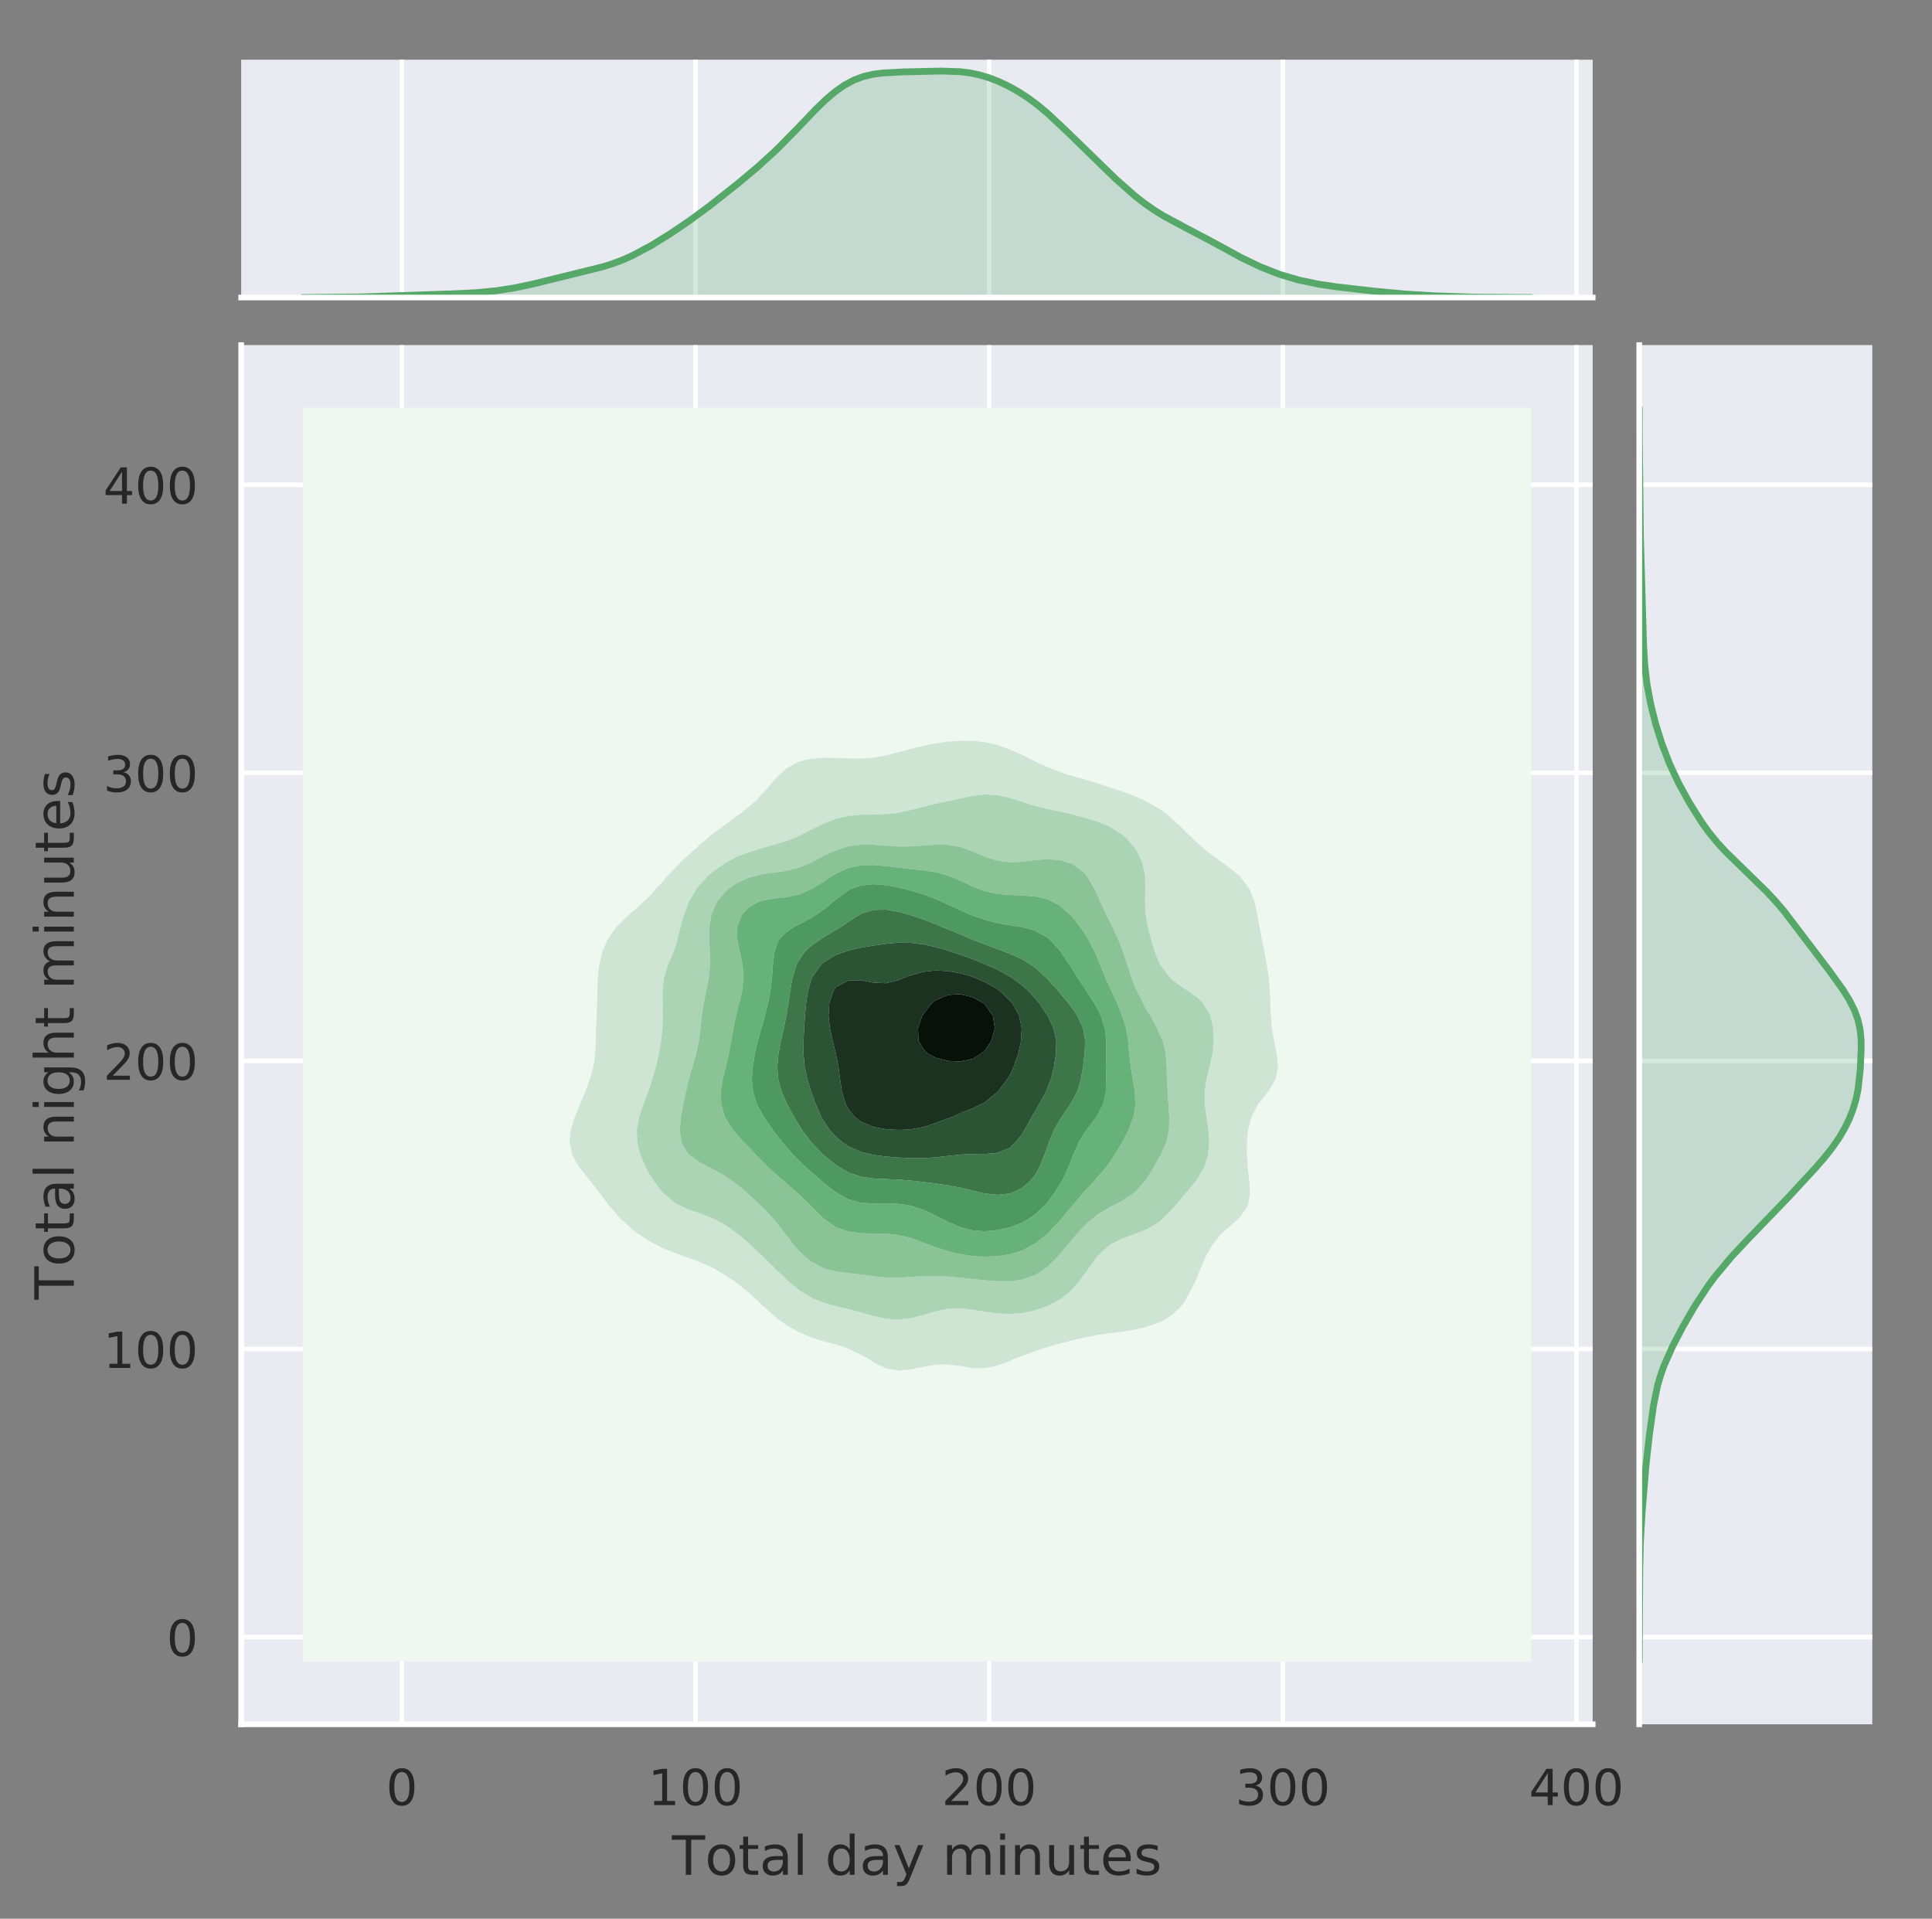 <?xml version="1.0" encoding="utf-8" standalone="no"?>
<!DOCTYPE svg PUBLIC "-//W3C//DTD SVG 1.1//EN"
  "http://www.w3.org/Graphics/SVG/1.1/DTD/svg11.dtd">
<!-- Created with matplotlib (https://matplotlib.org/) -->
<svg height="424.06pt" version="1.1" viewBox="0 0 427.035 424.06" width="427.035pt" xmlns="http://www.w3.org/2000/svg" xmlns:xlink="http://www.w3.org/1999/xlink">
 <rect x="0" y="0" width="427.035" height="424.06" fill="#808080" stroke="none"/>
 <defs>
  <style type="text/css">
*{stroke-linecap:butt;stroke-linejoin:round;}
  </style>
 </defs>
 <g id="figure_1">
  <g id="patch_1">
   <path d="M 0 424.06 
L 427.035 424.06 
L 427.035 0 
L 0 0 
z
" style="fill:none;"/>
  </g>
  <g id="axes_1">
   <g id="patch_2">
    <path d="M 53.31 381.1 
L 352.031 381.1 
L 352.031 76.269 
L 53.31 76.269 
z
" style="fill:#eaeaf2;"/>
   </g>
   <g id="matplotlib.axis_1">
    <g id="xtick_1">
     <g id="line2d_1">
      <path clip-path="url(#p0b58376a94)" d="M 88.829 381.1 
L 88.829 76.269 
" style="fill:none;stroke:#ffffff;stroke-linecap:round;"/>
     </g>
     <g id="text_1">
      <!-- 0 -->
      <defs>
       <path d="M 31.781 66.406 
Q 24.172 66.406 20.328 58.906 
Q 16.5 51.422 16.5 36.375 
Q 16.5 21.391 20.328 13.891 
Q 24.172 6.391 31.781 6.391 
Q 39.453 6.391 43.281 13.891 
Q 47.125 21.391 47.125 36.375 
Q 47.125 51.422 43.281 58.906 
Q 39.453 66.406 31.781 66.406 
z
M 31.781 74.219 
Q 44.047 74.219 50.516 64.516 
Q 56.984 54.828 56.984 36.375 
Q 56.984 17.969 50.516 8.266 
Q 44.047 -1.422 31.781 -1.422 
Q 19.531 -1.422 13.062 8.266 
Q 6.594 17.969 6.594 36.375 
Q 6.594 54.828 13.062 64.516 
Q 19.531 74.219 31.781 74.219 
z
" id="DejaVuSans-48"/>
      </defs>
      <g style="fill:#262626;" transform="translate(85.329 398.958)scale(0.11 -0.11)">
       <use xlink:href="#DejaVuSans-48"/>
      </g>
     </g>
    </g>
    <g id="xtick_2">
     <g id="line2d_2">
      <path clip-path="url(#p0b58376a94)" d="M 153.733 381.1 
L 153.733 76.269 
" style="fill:none;stroke:#ffffff;stroke-linecap:round;"/>
     </g>
     <g id="text_2">
      <!-- 100 -->
      <defs>
       <path d="M 12.406 8.297 
L 28.516 8.297 
L 28.516 63.922 
L 10.984 60.406 
L 10.984 69.391 
L 28.422 72.906 
L 38.281 72.906 
L 38.281 8.297 
L 54.391 8.297 
L 54.391 0 
L 12.406 0 
z
" id="DejaVuSans-49"/>
      </defs>
      <g style="fill:#262626;" transform="translate(143.235 398.958)scale(0.11 -0.11)">
       <use xlink:href="#DejaVuSans-49"/>
       <use x="63.623" xlink:href="#DejaVuSans-48"/>
       <use x="127.246" xlink:href="#DejaVuSans-48"/>
      </g>
     </g>
    </g>
    <g id="xtick_3">
     <g id="line2d_3">
      <path clip-path="url(#p0b58376a94)" d="M 218.637 381.1 
L 218.637 76.269 
" style="fill:none;stroke:#ffffff;stroke-linecap:round;"/>
     </g>
     <g id="text_3">
      <!-- 200 -->
      <defs>
       <path d="M 19.188 8.297 
L 53.609 8.297 
L 53.609 0 
L 7.328 0 
L 7.328 8.297 
Q 12.938 14.109 22.625 23.891 
Q 32.328 33.688 34.812 36.531 
Q 39.547 41.844 41.422 45.531 
Q 43.312 49.219 43.312 52.781 
Q 43.312 58.594 39.234 62.25 
Q 35.156 65.922 28.609 65.922 
Q 23.969 65.922 18.812 64.312 
Q 13.672 62.703 7.812 59.422 
L 7.812 69.391 
Q 13.766 71.781 18.938 73 
Q 24.125 74.219 28.422 74.219 
Q 39.75 74.219 46.484 68.547 
Q 53.219 62.891 53.219 53.422 
Q 53.219 48.922 51.531 44.891 
Q 49.859 40.875 45.406 35.406 
Q 44.188 33.984 37.641 27.219 
Q 31.109 20.453 19.188 8.297 
z
" id="DejaVuSans-50"/>
      </defs>
      <g style="fill:#262626;" transform="translate(208.139 398.958)scale(0.11 -0.11)">
       <use xlink:href="#DejaVuSans-50"/>
       <use x="63.623" xlink:href="#DejaVuSans-48"/>
       <use x="127.246" xlink:href="#DejaVuSans-48"/>
      </g>
     </g>
    </g>
    <g id="xtick_4">
     <g id="line2d_4">
      <path clip-path="url(#p0b58376a94)" d="M 283.541 381.1 
L 283.541 76.269 
" style="fill:none;stroke:#ffffff;stroke-linecap:round;"/>
     </g>
     <g id="text_4">
      <!-- 300 -->
      <defs>
       <path d="M 40.578 39.312 
Q 47.656 37.797 51.625 33 
Q 55.609 28.219 55.609 21.188 
Q 55.609 10.406 48.188 4.484 
Q 40.766 -1.422 27.094 -1.422 
Q 22.516 -1.422 17.656 -0.516 
Q 12.797 0.391 7.625 2.203 
L 7.625 11.719 
Q 11.719 9.328 16.594 8.109 
Q 21.484 6.891 26.812 6.891 
Q 36.078 6.891 40.938 10.547 
Q 45.797 14.203 45.797 21.188 
Q 45.797 27.641 41.281 31.266 
Q 36.766 34.906 28.719 34.906 
L 20.219 34.906 
L 20.219 43.016 
L 29.109 43.016 
Q 36.375 43.016 40.234 45.922 
Q 44.094 48.828 44.094 54.297 
Q 44.094 59.906 40.109 62.906 
Q 36.141 65.922 28.719 65.922 
Q 24.656 65.922 20.016 65.031 
Q 15.375 64.156 9.812 62.312 
L 9.812 71.094 
Q 15.438 72.656 20.344 73.438 
Q 25.25 74.219 29.594 74.219 
Q 40.828 74.219 47.359 69.109 
Q 53.906 64.016 53.906 55.328 
Q 53.906 49.266 50.438 45.094 
Q 46.969 40.922 40.578 39.312 
z
" id="DejaVuSans-51"/>
      </defs>
      <g style="fill:#262626;" transform="translate(273.043 398.958)scale(0.11 -0.11)">
       <use xlink:href="#DejaVuSans-51"/>
       <use x="63.623" xlink:href="#DejaVuSans-48"/>
       <use x="127.246" xlink:href="#DejaVuSans-48"/>
      </g>
     </g>
    </g>
    <g id="xtick_5">
     <g id="line2d_5">
      <path clip-path="url(#p0b58376a94)" d="M 348.445 381.1 
L 348.445 76.269 
" style="fill:none;stroke:#ffffff;stroke-linecap:round;"/>
     </g>
     <g id="text_5">
      <!-- 400 -->
      <defs>
       <path d="M 37.797 64.312 
L 12.891 25.391 
L 37.797 25.391 
z
M 35.203 72.906 
L 47.609 72.906 
L 47.609 25.391 
L 58.016 25.391 
L 58.016 17.188 
L 47.609 17.188 
L 47.609 0 
L 37.797 0 
L 37.797 17.188 
L 4.891 17.188 
L 4.891 26.703 
z
" id="DejaVuSans-52"/>
      </defs>
      <g style="fill:#262626;" transform="translate(337.947 398.958)scale(0.11 -0.11)">
       <use xlink:href="#DejaVuSans-52"/>
       <use x="63.623" xlink:href="#DejaVuSans-48"/>
       <use x="127.246" xlink:href="#DejaVuSans-48"/>
      </g>
     </g>
    </g>
    <g id="text_6">
     <!-- Total day minutes -->
     <defs>
      <path d="M -0.297 72.906 
L 61.375 72.906 
L 61.375 64.594 
L 35.5 64.594 
L 35.5 0 
L 25.594 0 
L 25.594 64.594 
L -0.297 64.594 
z
" id="DejaVuSans-84"/>
      <path d="M 30.609 48.391 
Q 23.391 48.391 19.188 42.75 
Q 14.984 37.109 14.984 27.297 
Q 14.984 17.484 19.156 11.844 
Q 23.344 6.203 30.609 6.203 
Q 37.797 6.203 41.984 11.859 
Q 46.188 17.531 46.188 27.297 
Q 46.188 37.016 41.984 42.703 
Q 37.797 48.391 30.609 48.391 
z
M 30.609 56 
Q 42.328 56 49.016 48.375 
Q 55.719 40.766 55.719 27.297 
Q 55.719 13.875 49.016 6.219 
Q 42.328 -1.422 30.609 -1.422 
Q 18.844 -1.422 12.172 6.219 
Q 5.516 13.875 5.516 27.297 
Q 5.516 40.766 12.172 48.375 
Q 18.844 56 30.609 56 
z
" id="DejaVuSans-111"/>
      <path d="M 18.312 70.219 
L 18.312 54.688 
L 36.812 54.688 
L 36.812 47.703 
L 18.312 47.703 
L 18.312 18.016 
Q 18.312 11.328 20.141 9.422 
Q 21.969 7.516 27.594 7.516 
L 36.812 7.516 
L 36.812 0 
L 27.594 0 
Q 17.188 0 13.234 3.875 
Q 9.281 7.766 9.281 18.016 
L 9.281 47.703 
L 2.688 47.703 
L 2.688 54.688 
L 9.281 54.688 
L 9.281 70.219 
z
" id="DejaVuSans-116"/>
      <path d="M 34.281 27.484 
Q 23.391 27.484 19.188 25 
Q 14.984 22.516 14.984 16.5 
Q 14.984 11.719 18.141 8.906 
Q 21.297 6.109 26.703 6.109 
Q 34.188 6.109 38.703 11.406 
Q 43.219 16.703 43.219 25.484 
L 43.219 27.484 
z
M 52.203 31.203 
L 52.203 0 
L 43.219 0 
L 43.219 8.297 
Q 40.141 3.328 35.547 0.953 
Q 30.953 -1.422 24.312 -1.422 
Q 15.922 -1.422 10.953 3.297 
Q 6 8.016 6 15.922 
Q 6 25.141 12.172 29.828 
Q 18.359 34.516 30.609 34.516 
L 43.219 34.516 
L 43.219 35.406 
Q 43.219 41.609 39.141 45 
Q 35.062 48.391 27.688 48.391 
Q 23 48.391 18.547 47.266 
Q 14.109 46.141 10.016 43.891 
L 10.016 52.203 
Q 14.938 54.109 19.578 55.047 
Q 24.219 56 28.609 56 
Q 40.484 56 46.344 49.844 
Q 52.203 43.703 52.203 31.203 
z
" id="DejaVuSans-97"/>
      <path d="M 9.422 75.984 
L 18.406 75.984 
L 18.406 0 
L 9.422 0 
z
" id="DejaVuSans-108"/>
      <path id="DejaVuSans-32"/>
      <path d="M 45.406 46.391 
L 45.406 75.984 
L 54.391 75.984 
L 54.391 0 
L 45.406 0 
L 45.406 8.203 
Q 42.578 3.328 38.25 0.953 
Q 33.938 -1.422 27.875 -1.422 
Q 17.969 -1.422 11.734 6.484 
Q 5.516 14.406 5.516 27.297 
Q 5.516 40.188 11.734 48.094 
Q 17.969 56 27.875 56 
Q 33.938 56 38.25 53.625 
Q 42.578 51.266 45.406 46.391 
z
M 14.797 27.297 
Q 14.797 17.391 18.875 11.75 
Q 22.953 6.109 30.078 6.109 
Q 37.203 6.109 41.297 11.75 
Q 45.406 17.391 45.406 27.297 
Q 45.406 37.203 41.297 42.844 
Q 37.203 48.484 30.078 48.484 
Q 22.953 48.484 18.875 42.844 
Q 14.797 37.203 14.797 27.297 
z
" id="DejaVuSans-100"/>
      <path d="M 32.172 -5.078 
Q 28.375 -14.844 24.75 -17.812 
Q 21.141 -20.797 15.094 -20.797 
L 7.906 -20.797 
L 7.906 -13.281 
L 13.188 -13.281 
Q 16.891 -13.281 18.938 -11.516 
Q 21 -9.766 23.484 -3.219 
L 25.094 0.875 
L 2.984 54.688 
L 12.5 54.688 
L 29.594 11.922 
L 46.688 54.688 
L 56.203 54.688 
z
" id="DejaVuSans-121"/>
      <path d="M 52 44.188 
Q 55.375 50.25 60.062 53.125 
Q 64.75 56 71.094 56 
Q 79.641 56 84.281 50.016 
Q 88.922 44.047 88.922 33.016 
L 88.922 0 
L 79.891 0 
L 79.891 32.719 
Q 79.891 40.578 77.094 44.375 
Q 74.312 48.188 68.609 48.188 
Q 61.625 48.188 57.562 43.547 
Q 53.516 38.922 53.516 30.906 
L 53.516 0 
L 44.484 0 
L 44.484 32.719 
Q 44.484 40.625 41.703 44.406 
Q 38.922 48.188 33.109 48.188 
Q 26.219 48.188 22.156 43.531 
Q 18.109 38.875 18.109 30.906 
L 18.109 0 
L 9.078 0 
L 9.078 54.688 
L 18.109 54.688 
L 18.109 46.188 
Q 21.188 51.219 25.484 53.609 
Q 29.781 56 35.688 56 
Q 41.656 56 45.828 52.969 
Q 50 49.953 52 44.188 
z
" id="DejaVuSans-109"/>
      <path d="M 9.422 54.688 
L 18.406 54.688 
L 18.406 0 
L 9.422 0 
z
M 9.422 75.984 
L 18.406 75.984 
L 18.406 64.594 
L 9.422 64.594 
z
" id="DejaVuSans-105"/>
      <path d="M 54.891 33.016 
L 54.891 0 
L 45.906 0 
L 45.906 32.719 
Q 45.906 40.484 42.875 44.328 
Q 39.844 48.188 33.797 48.188 
Q 26.516 48.188 22.312 43.547 
Q 18.109 38.922 18.109 30.906 
L 18.109 0 
L 9.078 0 
L 9.078 54.688 
L 18.109 54.688 
L 18.109 46.188 
Q 21.344 51.125 25.703 53.562 
Q 30.078 56 35.797 56 
Q 45.219 56 50.047 50.172 
Q 54.891 44.344 54.891 33.016 
z
" id="DejaVuSans-110"/>
      <path d="M 8.5 21.578 
L 8.5 54.688 
L 17.484 54.688 
L 17.484 21.922 
Q 17.484 14.156 20.5 10.266 
Q 23.531 6.391 29.594 6.391 
Q 36.859 6.391 41.078 11.031 
Q 45.312 15.672 45.312 23.688 
L 45.312 54.688 
L 54.297 54.688 
L 54.297 0 
L 45.312 0 
L 45.312 8.406 
Q 42.047 3.422 37.719 1 
Q 33.406 -1.422 27.688 -1.422 
Q 18.266 -1.422 13.375 4.438 
Q 8.5 10.297 8.5 21.578 
z
M 31.109 56 
z
" id="DejaVuSans-117"/>
      <path d="M 56.203 29.594 
L 56.203 25.203 
L 14.891 25.203 
Q 15.484 15.922 20.484 11.062 
Q 25.484 6.203 34.422 6.203 
Q 39.594 6.203 44.453 7.469 
Q 49.312 8.734 54.109 11.281 
L 54.109 2.781 
Q 49.266 0.734 44.188 -0.344 
Q 39.109 -1.422 33.891 -1.422 
Q 20.797 -1.422 13.156 6.188 
Q 5.516 13.812 5.516 26.812 
Q 5.516 40.234 12.766 48.109 
Q 20.016 56 32.328 56 
Q 43.359 56 49.781 48.891 
Q 56.203 41.797 56.203 29.594 
z
M 47.219 32.234 
Q 47.125 39.594 43.094 43.984 
Q 39.062 48.391 32.422 48.391 
Q 24.906 48.391 20.391 44.141 
Q 15.875 39.891 15.188 32.172 
z
" id="DejaVuSans-101"/>
      <path d="M 44.281 53.078 
L 44.281 44.578 
Q 40.484 46.531 36.375 47.5 
Q 32.281 48.484 27.875 48.484 
Q 21.188 48.484 17.844 46.438 
Q 14.5 44.391 14.5 40.281 
Q 14.5 37.156 16.891 35.375 
Q 19.281 33.594 26.516 31.984 
L 29.594 31.297 
Q 39.156 29.25 43.188 25.516 
Q 47.219 21.781 47.219 15.094 
Q 47.219 7.469 41.188 3.016 
Q 35.156 -1.422 24.609 -1.422 
Q 20.219 -1.422 15.453 -0.562 
Q 10.688 0.297 5.422 2 
L 5.422 11.281 
Q 10.406 8.688 15.234 7.391 
Q 20.062 6.109 24.812 6.109 
Q 31.156 6.109 34.562 8.281 
Q 37.984 10.453 37.984 14.406 
Q 37.984 18.062 35.516 20.016 
Q 33.062 21.969 24.703 23.781 
L 21.578 24.516 
Q 13.234 26.266 9.516 29.906 
Q 5.812 33.547 5.812 39.891 
Q 5.812 47.609 11.281 51.797 
Q 16.75 56 26.812 56 
Q 31.781 56 36.172 55.266 
Q 40.578 54.547 44.281 53.078 
z
" id="DejaVuSans-115"/>
     </defs>
     <g style="fill:#262626;" transform="translate(148.518 414.364)scale(0.12 -0.12)">
      <use xlink:href="#DejaVuSans-84"/>
      <use x="60.818" xlink:href="#DejaVuSans-111"/>
      <use x="122" xlink:href="#DejaVuSans-116"/>
      <use x="161.209" xlink:href="#DejaVuSans-97"/>
      <use x="222.488" xlink:href="#DejaVuSans-108"/>
      <use x="250.271" xlink:href="#DejaVuSans-32"/>
      <use x="282.059" xlink:href="#DejaVuSans-100"/>
      <use x="345.535" xlink:href="#DejaVuSans-97"/>
      <use x="406.814" xlink:href="#DejaVuSans-121"/>
      <use x="465.994" xlink:href="#DejaVuSans-32"/>
      <use x="497.781" xlink:href="#DejaVuSans-109"/>
      <use x="595.193" xlink:href="#DejaVuSans-105"/>
      <use x="622.977" xlink:href="#DejaVuSans-110"/>
      <use x="686.355" xlink:href="#DejaVuSans-117"/>
      <use x="749.734" xlink:href="#DejaVuSans-116"/>
      <use x="788.943" xlink:href="#DejaVuSans-101"/>
      <use x="850.467" xlink:href="#DejaVuSans-115"/>
     </g>
    </g>
   </g>
   <g id="matplotlib.axis_2">
    <g id="ytick_1">
     <g id="line2d_6">
      <path clip-path="url(#p0b58376a94)" d="M 53.31 361.817 
L 352.031 361.817 
" style="fill:none;stroke:#ffffff;stroke-linecap:round;"/>
     </g>
     <g id="text_7">
      <!-- 0 -->
      <g style="fill:#262626;" transform="translate(36.811 365.997)scale(0.11 -0.11)">
       <use xlink:href="#DejaVuSans-48"/>
      </g>
     </g>
    </g>
    <g id="ytick_2">
     <g id="line2d_7">
      <path clip-path="url(#p0b58376a94)" d="M 53.31 298.148 
L 352.031 298.148 
" style="fill:none;stroke:#ffffff;stroke-linecap:round;"/>
     </g>
     <g id="text_8">
      <!-- 100 -->
      <g style="fill:#262626;" transform="translate(22.814 302.327)scale(0.11 -0.11)">
       <use xlink:href="#DejaVuSans-49"/>
       <use x="63.623" xlink:href="#DejaVuSans-48"/>
       <use x="127.246" xlink:href="#DejaVuSans-48"/>
      </g>
     </g>
    </g>
    <g id="ytick_3">
     <g id="line2d_8">
      <path clip-path="url(#p0b58376a94)" d="M 53.31 234.478 
L 352.031 234.478 
" style="fill:none;stroke:#ffffff;stroke-linecap:round;"/>
     </g>
     <g id="text_9">
      <!-- 200 -->
      <g style="fill:#262626;" transform="translate(22.814 238.657)scale(0.11 -0.11)">
       <use xlink:href="#DejaVuSans-50"/>
       <use x="63.623" xlink:href="#DejaVuSans-48"/>
       <use x="127.246" xlink:href="#DejaVuSans-48"/>
      </g>
     </g>
    </g>
    <g id="ytick_4">
     <g id="line2d_9">
      <path clip-path="url(#p0b58376a94)" d="M 53.31 170.809 
L 352.031 170.809 
" style="fill:none;stroke:#ffffff;stroke-linecap:round;"/>
     </g>
     <g id="text_10">
      <!-- 300 -->
      <g style="fill:#262626;" transform="translate(22.814 174.988)scale(0.11 -0.11)">
       <use xlink:href="#DejaVuSans-51"/>
       <use x="63.623" xlink:href="#DejaVuSans-48"/>
       <use x="127.246" xlink:href="#DejaVuSans-48"/>
      </g>
     </g>
    </g>
    <g id="ytick_5">
     <g id="line2d_10">
      <path clip-path="url(#p0b58376a94)" d="M 53.31 107.139 
L 352.031 107.139 
" style="fill:none;stroke:#ffffff;stroke-linecap:round;"/>
     </g>
     <g id="text_11">
      <!-- 400 -->
      <g style="fill:#262626;" transform="translate(22.814 111.318)scale(0.11 -0.11)">
       <use xlink:href="#DejaVuSans-52"/>
       <use x="63.623" xlink:href="#DejaVuSans-48"/>
       <use x="127.246" xlink:href="#DejaVuSans-48"/>
      </g>
     </g>
    </g>
    <g id="text_12">
     <!-- Total night minutes -->
     <defs>
      <path d="M 45.406 27.984 
Q 45.406 37.75 41.375 43.109 
Q 37.359 48.484 30.078 48.484 
Q 22.859 48.484 18.828 43.109 
Q 14.797 37.75 14.797 27.984 
Q 14.797 18.266 18.828 12.891 
Q 22.859 7.516 30.078 7.516 
Q 37.359 7.516 41.375 12.891 
Q 45.406 18.266 45.406 27.984 
z
M 54.391 6.781 
Q 54.391 -7.172 48.188 -13.984 
Q 42 -20.797 29.203 -20.797 
Q 24.469 -20.797 20.266 -20.094 
Q 16.062 -19.391 12.109 -17.922 
L 12.109 -9.188 
Q 16.062 -11.328 19.922 -12.344 
Q 23.781 -13.375 27.781 -13.375 
Q 36.625 -13.375 41.016 -8.766 
Q 45.406 -4.156 45.406 5.172 
L 45.406 9.625 
Q 42.625 4.781 38.281 2.391 
Q 33.938 0 27.875 0 
Q 17.828 0 11.672 7.656 
Q 5.516 15.328 5.516 27.984 
Q 5.516 40.672 11.672 48.328 
Q 17.828 56 27.875 56 
Q 33.938 56 38.281 53.609 
Q 42.625 51.219 45.406 46.391 
L 45.406 54.688 
L 54.391 54.688 
z
" id="DejaVuSans-103"/>
      <path d="M 54.891 33.016 
L 54.891 0 
L 45.906 0 
L 45.906 32.719 
Q 45.906 40.484 42.875 44.328 
Q 39.844 48.188 33.797 48.188 
Q 26.516 48.188 22.312 43.547 
Q 18.109 38.922 18.109 30.906 
L 18.109 0 
L 9.078 0 
L 9.078 75.984 
L 18.109 75.984 
L 18.109 46.188 
Q 21.344 51.125 25.703 53.562 
Q 30.078 56 35.797 56 
Q 45.219 56 50.047 50.172 
Q 54.891 44.344 54.891 33.016 
z
" id="DejaVuSans-104"/>
     </defs>
     <g style="fill:#262626;" transform="translate(16.318 287.233)rotate(-90)scale(0.12 -0.12)">
      <use xlink:href="#DejaVuSans-84"/>
      <use x="60.818" xlink:href="#DejaVuSans-111"/>
      <use x="122" xlink:href="#DejaVuSans-116"/>
      <use x="161.209" xlink:href="#DejaVuSans-97"/>
      <use x="222.488" xlink:href="#DejaVuSans-108"/>
      <use x="250.271" xlink:href="#DejaVuSans-32"/>
      <use x="282.059" xlink:href="#DejaVuSans-110"/>
      <use x="345.438" xlink:href="#DejaVuSans-105"/>
      <use x="373.221" xlink:href="#DejaVuSans-103"/>
      <use x="436.697" xlink:href="#DejaVuSans-104"/>
      <use x="500.076" xlink:href="#DejaVuSans-116"/>
      <use x="539.285" xlink:href="#DejaVuSans-32"/>
      <use x="571.072" xlink:href="#DejaVuSans-109"/>
      <use x="668.484" xlink:href="#DejaVuSans-105"/>
      <use x="696.268" xlink:href="#DejaVuSans-110"/>
      <use x="759.646" xlink:href="#DejaVuSans-117"/>
      <use x="823.025" xlink:href="#DejaVuSans-116"/>
      <use x="862.234" xlink:href="#DejaVuSans-101"/>
      <use x="923.758" xlink:href="#DejaVuSans-115"/>
     </g>
    </g>
   </g>
   <g id="PathCollection_1">
    <path clip-path="url(#p0b58376a94)" d="M 69.631 367.244 
L 72.374 367.244 
L 75.117 367.244 
L 77.861 367.244 
L 80.604 367.244 
L 83.347 367.244 
L 86.09 367.244 
L 88.833 367.244 
L 91.576 367.244 
L 94.319 367.244 
L 97.062 367.244 
L 99.805 367.244 
L 102.548 367.244 
L 105.291 367.244 
L 108.034 367.244 
L 110.777 367.244 
L 113.52 367.244 
L 116.264 367.244 
L 119.007 367.244 
L 121.75 367.244 
L 124.493 367.244 
L 127.236 367.244 
L 129.979 367.244 
L 132.722 367.244 
L 135.465 367.244 
L 138.208 367.244 
L 140.951 367.244 
L 143.694 367.244 
L 146.437 367.244 
L 149.18 367.244 
L 151.923 367.244 
L 154.667 367.244 
L 157.41 367.244 
L 160.153 367.244 
L 162.896 367.244 
L 165.639 367.244 
L 168.382 367.244 
L 171.125 367.244 
L 173.868 367.244 
L 176.611 367.244 
L 179.354 367.244 
L 182.097 367.244 
L 184.84 367.244 
L 187.583 367.244 
L 190.327 367.244 
L 193.07 367.244 
L 195.813 367.244 
L 198.556 367.244 
L 201.299 367.244 
L 204.042 367.244 
L 206.785 367.244 
L 209.528 367.244 
L 212.271 367.244 
L 215.014 367.244 
L 217.757 367.244 
L 220.5 367.244 
L 223.243 367.244 
L 225.986 367.244 
L 228.73 367.244 
L 231.473 367.244 
L 234.216 367.244 
L 236.959 367.244 
L 239.702 367.244 
L 242.445 367.244 
L 245.188 367.244 
L 247.931 367.244 
L 250.674 367.244 
L 253.417 367.244 
L 256.16 367.244 
L 258.903 367.244 
L 261.646 367.244 
L 264.39 367.244 
L 267.133 367.244 
L 269.876 367.244 
L 272.619 367.244 
L 275.362 367.244 
L 278.105 367.244 
L 280.848 367.244 
L 283.591 367.244 
L 286.334 367.244 
L 289.077 367.244 
L 291.82 367.244 
L 294.563 367.244 
L 297.306 367.244 
L 300.049 367.244 
L 302.793 367.244 
L 305.536 367.244 
L 308.279 367.244 
L 311.022 367.244 
L 313.765 367.244 
L 316.508 367.244 
L 319.251 367.244 
L 321.994 367.244 
L 324.737 367.244 
L 327.48 367.244 
L 330.223 367.244 
L 332.966 367.244 
L 335.709 367.244 
L 338.452 367.244 
L 338.452 364.445 
L 338.452 361.646 
L 338.452 358.846 
L 338.452 356.047 
L 338.452 353.248 
L 338.452 350.449 
L 338.452 347.65 
L 338.452 344.851 
L 338.452 342.051 
L 338.452 339.252 
L 338.452 336.453 
L 338.452 333.654 
L 338.452 330.855 
L 338.452 328.055 
L 338.452 325.256 
L 338.452 322.457 
L 338.452 319.658 
L 338.452 316.859 
L 338.452 314.059 
L 338.452 311.26 
L 338.452 308.461 
L 338.452 305.662 
L 338.452 302.863 
L 338.452 300.064 
L 338.452 297.264 
L 338.452 294.465 
L 338.452 291.666 
L 338.452 288.867 
L 338.452 286.068 
L 338.452 283.268 
L 338.452 280.469 
L 338.452 277.67 
L 338.452 274.871 
L 338.452 272.072 
L 338.452 269.272 
L 338.452 266.473 
L 338.452 263.674 
L 338.452 260.875 
L 338.452 258.076 
L 338.452 255.277 
L 338.452 252.477 
L 338.452 249.678 
L 338.452 246.879 
L 338.452 244.08 
L 338.452 241.281 
L 338.452 238.481 
L 338.452 235.682 
L 338.452 232.883 
L 338.452 230.084 
L 338.452 227.285 
L 338.452 224.486 
L 338.452 221.686 
L 338.452 218.887 
L 338.452 216.088 
L 338.452 213.289 
L 338.452 210.49 
L 338.452 207.69 
L 338.452 204.891 
L 338.452 202.092 
L 338.452 199.293 
L 338.452 196.494 
L 338.452 193.694 
L 338.452 190.895 
L 338.452 188.096 
L 338.452 185.297 
L 338.452 182.498 
L 338.452 179.699 
L 338.452 176.899 
L 338.452 174.1 
L 338.452 171.301 
L 338.452 168.502 
L 338.452 165.703 
L 338.452 162.903 
L 338.452 160.104 
L 338.452 157.305 
L 338.452 154.506 
L 338.452 151.707 
L 338.452 148.907 
L 338.452 146.108 
L 338.452 143.309 
L 338.452 140.51 
L 338.452 137.711 
L 338.452 134.912 
L 338.452 132.112 
L 338.452 129.313 
L 338.452 126.514 
L 338.452 123.715 
L 338.452 120.916 
L 338.452 118.116 
L 338.452 115.317 
L 338.452 112.518 
L 338.452 109.719 
L 338.452 106.92 
L 338.452 104.12 
L 338.452 101.321 
L 338.452 98.522 
L 338.452 95.723 
L 338.452 92.924 
L 338.452 90.125 
L 335.709 90.125 
L 332.966 90.125 
L 330.223 90.125 
L 327.48 90.125 
L 324.737 90.125 
L 321.994 90.125 
L 319.251 90.125 
L 316.508 90.125 
L 313.765 90.125 
L 311.022 90.125 
L 308.279 90.125 
L 305.536 90.125 
L 302.793 90.125 
L 300.049 90.125 
L 297.306 90.125 
L 294.563 90.125 
L 291.82 90.125 
L 289.077 90.125 
L 286.334 90.125 
L 283.591 90.125 
L 280.848 90.125 
L 278.105 90.125 
L 275.362 90.125 
L 272.619 90.125 
L 269.876 90.125 
L 267.133 90.125 
L 264.39 90.125 
L 261.646 90.125 
L 258.903 90.125 
L 256.16 90.125 
L 253.417 90.125 
L 250.674 90.125 
L 247.931 90.125 
L 245.188 90.125 
L 242.445 90.125 
L 239.702 90.125 
L 236.959 90.125 
L 234.216 90.125 
L 231.473 90.125 
L 228.73 90.125 
L 225.986 90.125 
L 223.243 90.125 
L 220.5 90.125 
L 217.757 90.125 
L 215.014 90.125 
L 212.271 90.125 
L 209.528 90.125 
L 206.785 90.125 
L 204.042 90.125 
L 201.299 90.125 
L 198.556 90.125 
L 195.813 90.125 
L 193.07 90.125 
L 190.327 90.125 
L 187.583 90.125 
L 184.84 90.125 
L 182.097 90.125 
L 179.354 90.125 
L 176.611 90.125 
L 173.868 90.125 
L 171.125 90.125 
L 168.382 90.125 
L 165.639 90.125 
L 162.896 90.125 
L 160.153 90.125 
L 157.41 90.125 
L 154.667 90.125 
L 151.923 90.125 
L 149.18 90.125 
L 146.437 90.125 
L 143.694 90.125 
L 140.951 90.125 
L 138.208 90.125 
L 135.465 90.125 
L 132.722 90.125 
L 129.979 90.125 
L 127.236 90.125 
L 124.493 90.125 
L 121.75 90.125 
L 119.007 90.125 
L 116.264 90.125 
L 113.52 90.125 
L 110.777 90.125 
L 108.034 90.125 
L 105.291 90.125 
L 102.548 90.125 
L 99.805 90.125 
L 97.062 90.125 
L 94.319 90.125 
L 91.576 90.125 
L 88.833 90.125 
L 86.09 90.125 
L 83.347 90.125 
L 80.604 90.125 
L 77.861 90.125 
L 75.117 90.125 
L 72.374 90.125 
L 69.631 90.125 
L 66.888 90.125 
L 66.888 92.924 
L 66.888 95.723 
L 66.888 98.522 
L 66.888 101.321 
L 66.888 104.12 
L 66.888 106.92 
L 66.888 109.719 
L 66.888 112.518 
L 66.888 115.317 
L 66.888 118.116 
L 66.888 120.916 
L 66.888 123.715 
L 66.888 126.514 
L 66.888 129.313 
L 66.888 132.112 
L 66.888 134.912 
L 66.888 137.711 
L 66.888 140.51 
L 66.888 143.309 
L 66.888 146.108 
L 66.888 148.907 
L 66.888 151.707 
L 66.888 154.506 
L 66.888 157.305 
L 66.888 160.104 
L 66.888 162.903 
L 66.888 165.703 
L 66.888 168.502 
L 66.888 171.301 
L 66.888 174.1 
L 66.888 176.899 
L 66.888 179.699 
L 66.888 182.498 
L 66.888 185.297 
L 66.888 188.096 
L 66.888 190.895 
L 66.888 193.694 
L 66.888 196.494 
L 66.888 199.293 
L 66.888 202.092 
L 66.888 204.891 
L 66.888 207.69 
L 66.888 210.49 
L 66.888 213.289 
L 66.888 216.088 
L 66.888 218.887 
L 66.888 221.686 
L 66.888 224.486 
L 66.888 227.285 
L 66.888 230.084 
L 66.888 232.883 
L 66.888 235.682 
L 66.888 238.481 
L 66.888 241.281 
L 66.888 244.08 
L 66.888 246.879 
L 66.888 249.678 
L 66.888 252.477 
L 66.888 255.277 
L 66.888 258.076 
L 66.888 260.875 
L 66.888 263.674 
L 66.888 266.473 
L 66.888 269.272 
L 66.888 272.072 
L 66.888 274.871 
L 66.888 277.67 
L 66.888 280.469 
L 66.888 283.268 
L 66.888 286.068 
L 66.888 288.867 
L 66.888 291.666 
L 66.888 294.465 
L 66.888 297.264 
L 66.888 300.064 
L 66.888 302.863 
L 66.888 305.662 
L 66.888 308.461 
L 66.888 311.26 
L 66.888 314.059 
L 66.888 316.859 
L 66.888 319.658 
L 66.888 322.457 
L 66.888 325.256 
L 66.888 328.055 
L 66.888 330.855 
L 66.888 333.654 
L 66.888 336.453 
L 66.888 339.252 
L 66.888 342.051 
L 66.888 344.851 
L 66.888 347.65 
L 66.888 350.449 
L 66.888 353.248 
L 66.888 356.047 
L 66.888 358.846 
L 66.888 361.646 
L 66.888 364.445 
L 66.888 367.244 
z
M 198.295 302.863 
L 195.813 302.425 
L 193.07 301.067 
L 191.59 300.064 
L 190.327 299.435 
L 187.583 298.144 
L 185.223 297.264 
L 184.84 297.152 
L 182.097 296.444 
L 179.354 295.611 
L 176.72 294.465 
L 176.611 294.419 
L 173.868 292.903 
L 172.17 291.666 
L 171.125 290.833 
L 168.956 288.867 
L 168.382 288.334 
L 165.968 286.068 
L 165.639 285.785 
L 162.896 283.584 
L 162.494 283.268 
L 160.153 281.755 
L 158.04 280.469 
L 157.41 280.142 
L 154.667 278.934 
L 151.923 277.871 
L 151.406 277.67 
L 149.18 276.909 
L 146.437 275.806 
L 144.608 274.871 
L 143.694 274.384 
L 140.951 272.599 
L 140.214 272.072 
L 138.208 270.276 
L 137.063 269.272 
L 135.465 267.333 
L 134.626 266.473 
L 132.722 263.838 
L 132.57 263.674 
L 130.355 260.875 
L 129.979 260.345 
L 128.127 258.076 
L 127.236 256.562 
L 126.536 255.277 
L 125.914 252.477 
L 126.188 249.678 
L 127.064 246.879 
L 127.236 246.456 
L 128.194 244.08 
L 129.393 241.281 
L 129.979 239.632 
L 130.43 238.481 
L 131.18 235.682 
L 131.593 232.883 
L 131.692 230.084 
L 131.759 227.285 
L 131.912 224.486 
L 132.007 221.686 
L 132.043 218.887 
L 132.143 216.088 
L 132.457 213.289 
L 132.722 212.212 
L 133.109 210.49 
L 134.295 207.69 
L 135.465 205.944 
L 136.254 204.891 
L 138.208 202.941 
L 139.098 202.092 
L 140.951 200.558 
L 142.219 199.293 
L 143.694 197.958 
L 144.918 196.494 
L 146.437 194.928 
L 147.447 193.694 
L 149.18 191.912 
L 150.151 190.895 
L 151.923 189.184 
L 153.151 188.096 
L 154.667 186.688 
L 156.422 185.297 
L 157.41 184.4 
L 160.019 182.498 
L 160.153 182.38 
L 162.896 180.32 
L 163.863 179.699 
L 165.639 178.177 
L 167.168 176.899 
L 168.382 175.564 
L 169.754 174.1 
L 171.125 172.416 
L 172.242 171.301 
L 173.868 169.808 
L 176.256 168.502 
L 176.611 168.338 
L 179.354 167.702 
L 182.097 167.499 
L 184.84 167.526 
L 187.583 167.639 
L 190.327 167.679 
L 193.07 167.48 
L 195.813 166.981 
L 198.556 166.282 
L 200.721 165.703 
L 201.299 165.541 
L 204.042 164.848 
L 206.785 164.308 
L 209.528 163.929 
L 212.271 163.73 
L 215.014 163.753 
L 217.757 164.05 
L 220.5 164.678 
L 223.243 165.685 
L 223.281 165.703 
L 225.986 166.887 
L 228.73 168.281 
L 229.172 168.502 
L 231.473 169.509 
L 234.216 170.579 
L 236.248 171.301 
L 236.959 171.514 
L 239.702 172.278 
L 242.445 173.092 
L 245.188 174.017 
L 245.416 174.1 
L 247.931 174.899 
L 250.674 175.92 
L 252.844 176.899 
L 253.417 177.177 
L 256.16 178.725 
L 257.563 179.699 
L 258.903 180.812 
L 260.739 182.498 
L 261.646 183.42 
L 263.531 185.297 
L 264.39 186.102 
L 266.694 188.096 
L 267.133 188.433 
L 269.876 190.427 
L 270.524 190.895 
L 272.619 192.502 
L 274.002 193.694 
L 275.362 195.369 
L 276.15 196.494 
L 277.269 199.293 
L 277.893 202.092 
L 278.105 203.35 
L 278.391 204.891 
L 278.916 207.69 
L 279.482 210.49 
L 280.017 213.289 
L 280.425 216.088 
L 280.665 218.887 
L 280.778 221.686 
L 280.848 223.731 
L 280.876 224.486 
L 281.12 227.285 
L 281.598 230.084 
L 282.182 232.883 
L 282.476 235.682 
L 281.953 238.481 
L 280.848 240.327 
L 280.267 241.281 
L 278.105 243.972 
L 278.034 244.08 
L 276.586 246.879 
L 275.858 249.678 
L 275.595 252.477 
L 275.598 255.277 
L 275.791 258.076 
L 276.102 260.875 
L 276.293 263.674 
L 275.803 266.473 
L 275.362 267.201 
L 273.826 269.272 
L 272.619 270.305 
L 270.618 272.072 
L 269.876 272.786 
L 268.145 274.871 
L 267.133 276.563 
L 266.524 277.67 
L 265.305 280.469 
L 264.39 282.803 
L 264.148 283.268 
L 262.73 286.068 
L 261.646 287.949 
L 260.841 288.867 
L 258.903 290.702 
L 257.429 291.666 
L 256.16 292.272 
L 253.417 293.227 
L 250.674 293.885 
L 247.931 294.323 
L 246.963 294.465 
L 245.188 294.656 
L 242.445 295.053 
L 239.702 295.583 
L 236.959 296.222 
L 234.216 296.927 
L 233.008 297.264 
L 231.473 297.743 
L 228.73 298.675 
L 225.986 299.644 
L 224.74 300.064 
L 223.243 300.749 
L 220.5 301.79 
L 217.757 302.391 
L 215.014 302.365 
L 212.271 301.907 
L 209.528 301.531 
L 206.785 301.595 
L 204.042 302.071 
L 201.299 302.652 
L 199.018 302.863 
L 198.556 302.919 
z
" style="fill:#eff7f1;"/>
   </g>
   <g id="PathCollection_2">
    <path clip-path="url(#p0b58376a94)" d="M 198.556 302.919 
L 199.018 302.863 
L 201.299 302.652 
L 204.042 302.071 
L 206.785 301.595 
L 209.528 301.531 
L 212.271 301.907 
L 215.014 302.365 
L 217.757 302.391 
L 220.5 301.79 
L 223.243 300.749 
L 224.74 300.064 
L 225.986 299.644 
L 228.73 298.675 
L 231.473 297.743 
L 233.008 297.264 
L 234.216 296.927 
L 236.959 296.222 
L 239.702 295.583 
L 242.445 295.053 
L 245.188 294.656 
L 246.963 294.465 
L 247.931 294.323 
L 250.674 293.885 
L 253.417 293.227 
L 256.16 292.272 
L 257.429 291.666 
L 258.903 290.702 
L 260.841 288.867 
L 261.646 287.949 
L 262.73 286.068 
L 264.148 283.268 
L 264.39 282.803 
L 265.305 280.469 
L 266.524 277.67 
L 267.133 276.563 
L 268.145 274.871 
L 269.876 272.786 
L 270.618 272.072 
L 272.619 270.305 
L 273.826 269.272 
L 275.362 267.201 
L 275.803 266.473 
L 276.293 263.674 
L 276.102 260.875 
L 275.791 258.076 
L 275.598 255.277 
L 275.595 252.477 
L 275.858 249.678 
L 276.586 246.879 
L 278.034 244.08 
L 278.105 243.972 
L 280.267 241.281 
L 280.848 240.327 
L 281.953 238.481 
L 282.476 235.682 
L 282.182 232.883 
L 281.598 230.084 
L 281.12 227.285 
L 280.876 224.486 
L 280.848 223.731 
L 280.778 221.686 
L 280.665 218.887 
L 280.425 216.088 
L 280.017 213.289 
L 279.482 210.49 
L 278.916 207.69 
L 278.391 204.891 
L 278.105 203.35 
L 277.893 202.092 
L 277.269 199.293 
L 276.15 196.494 
L 275.362 195.369 
L 274.002 193.694 
L 272.619 192.502 
L 270.524 190.895 
L 269.876 190.427 
L 267.133 188.433 
L 266.694 188.096 
L 264.39 186.102 
L 263.531 185.297 
L 261.646 183.42 
L 260.739 182.498 
L 258.903 180.812 
L 257.563 179.699 
L 256.16 178.725 
L 253.417 177.177 
L 252.844 176.899 
L 250.674 175.92 
L 247.931 174.899 
L 245.416 174.1 
L 245.188 174.017 
L 242.445 173.092 
L 239.702 172.278 
L 236.959 171.514 
L 236.248 171.301 
L 234.216 170.579 
L 231.473 169.509 
L 229.172 168.502 
L 228.73 168.281 
L 225.986 166.887 
L 223.281 165.703 
L 223.243 165.685 
L 220.5 164.678 
L 217.757 164.05 
L 215.014 163.753 
L 212.271 163.73 
L 209.528 163.929 
L 206.785 164.308 
L 204.042 164.848 
L 201.299 165.541 
L 200.721 165.703 
L 198.556 166.282 
L 195.813 166.981 
L 193.07 167.48 
L 190.327 167.679 
L 187.583 167.639 
L 184.84 167.526 
L 182.097 167.499 
L 179.354 167.702 
L 176.611 168.338 
L 176.256 168.502 
L 173.868 169.808 
L 172.242 171.301 
L 171.125 172.416 
L 169.754 174.1 
L 168.382 175.564 
L 167.168 176.899 
L 165.639 178.177 
L 163.863 179.699 
L 162.896 180.32 
L 160.153 182.38 
L 160.019 182.498 
L 157.41 184.4 
L 156.422 185.297 
L 154.667 186.688 
L 153.151 188.096 
L 151.923 189.184 
L 150.151 190.895 
L 149.18 191.912 
L 147.447 193.694 
L 146.437 194.928 
L 144.918 196.494 
L 143.694 197.958 
L 142.219 199.293 
L 140.951 200.558 
L 139.098 202.092 
L 138.208 202.941 
L 136.254 204.891 
L 135.465 205.944 
L 134.295 207.69 
L 133.109 210.49 
L 132.722 212.212 
L 132.457 213.289 
L 132.143 216.088 
L 132.043 218.887 
L 132.007 221.686 
L 131.912 224.486 
L 131.759 227.285 
L 131.692 230.084 
L 131.593 232.883 
L 131.18 235.682 
L 130.43 238.481 
L 129.979 239.632 
L 129.393 241.281 
L 128.194 244.08 
L 127.236 246.456 
L 127.064 246.879 
L 126.188 249.678 
L 125.914 252.477 
L 126.536 255.277 
L 127.236 256.562 
L 128.127 258.076 
L 129.979 260.345 
L 130.355 260.875 
L 132.57 263.674 
L 132.722 263.838 
L 134.626 266.473 
L 135.465 267.333 
L 137.063 269.272 
L 138.208 270.276 
L 140.214 272.072 
L 140.951 272.599 
L 143.694 274.384 
L 144.608 274.871 
L 146.437 275.806 
L 149.18 276.909 
L 151.406 277.67 
L 151.923 277.871 
L 154.667 278.934 
L 157.41 280.142 
L 158.04 280.469 
L 160.153 281.755 
L 162.494 283.268 
L 162.896 283.584 
L 165.639 285.785 
L 165.968 286.068 
L 168.382 288.334 
L 168.956 288.867 
L 171.125 290.833 
L 172.17 291.666 
L 173.868 292.903 
L 176.611 294.419 
L 176.72 294.465 
L 179.354 295.611 
L 182.097 296.444 
L 184.84 297.152 
L 185.223 297.264 
L 187.583 298.144 
L 190.327 299.435 
L 191.59 300.064 
L 193.07 301.067 
L 195.813 302.425 
L 198.295 302.863 
z
M 185.621 288.867 
L 184.84 288.682 
L 182.097 287.928 
L 179.354 286.806 
L 178.144 286.068 
L 176.611 285.106 
L 174.397 283.268 
L 173.868 282.805 
L 171.434 280.469 
L 171.125 280.152 
L 168.585 277.67 
L 168.382 277.454 
L 165.639 274.876 
L 165.632 274.871 
L 162.896 272.529 
L 162.222 272.072 
L 160.153 270.606 
L 157.55 269.272 
L 157.41 269.198 
L 154.667 268.156 
L 151.923 267.193 
L 150.372 266.473 
L 149.18 265.852 
L 146.59 263.674 
L 146.437 263.531 
L 144.441 260.875 
L 143.694 259.71 
L 142.791 258.076 
L 141.577 255.277 
L 140.951 252.783 
L 140.867 252.477 
L 140.763 249.678 
L 140.951 248.736 
L 141.295 246.879 
L 142.227 244.08 
L 143.289 241.281 
L 143.694 240.146 
L 144.22 238.481 
L 144.99 235.682 
L 145.638 232.883 
L 146.138 230.084 
L 146.437 227.362 
L 146.446 227.285 
L 146.538 224.486 
L 146.486 221.686 
L 146.47 218.887 
L 146.784 216.088 
L 147.631 213.289 
L 148.811 210.49 
L 149.18 209.606 
L 149.736 207.69 
L 150.431 204.891 
L 151.2 202.092 
L 151.923 200.315 
L 152.283 199.293 
L 153.9 196.494 
L 154.667 195.572 
L 156.399 193.694 
L 157.41 192.798 
L 160.085 190.895 
L 160.153 190.848 
L 162.896 189.34 
L 165.639 188.302 
L 166.406 188.096 
L 168.382 187.449 
L 171.125 186.7 
L 173.868 185.884 
L 175.451 185.297 
L 176.611 184.747 
L 179.354 183.335 
L 181.165 182.498 
L 182.097 182.008 
L 184.84 180.937 
L 187.583 180.34 
L 190.327 180.088 
L 193.07 180.015 
L 195.813 179.93 
L 198.189 179.699 
L 198.556 179.652 
L 201.299 179.049 
L 204.042 178.329 
L 206.785 177.671 
L 209.528 177.083 
L 210.394 176.899 
L 212.271 176.475 
L 215.014 175.907 
L 217.757 175.593 
L 220.5 175.759 
L 223.243 176.386 
L 224.891 176.899 
L 225.986 177.267 
L 228.73 178.125 
L 231.473 178.794 
L 234.216 179.38 
L 235.648 179.699 
L 236.959 180.003 
L 239.702 180.726 
L 242.445 181.578 
L 244.815 182.498 
L 245.188 182.679 
L 247.931 184.416 
L 249.031 185.297 
L 250.674 187.281 
L 251.285 188.096 
L 252.538 190.895 
L 253.091 193.694 
L 253.143 196.494 
L 253.074 199.293 
L 253.22 202.092 
L 253.417 203.334 
L 253.702 204.891 
L 254.437 207.69 
L 255.291 210.49 
L 256.16 212.742 
L 256.468 213.289 
L 258.573 216.088 
L 258.903 216.446 
L 261.646 218.426 
L 262.393 218.887 
L 264.39 220.275 
L 265.878 221.686 
L 267.133 223.683 
L 267.503 224.486 
L 268.142 227.285 
L 268.268 230.084 
L 267.999 232.883 
L 267.372 235.682 
L 267.133 236.545 
L 266.673 238.481 
L 266.256 241.281 
L 266.289 244.08 
L 266.664 246.879 
L 267.092 249.678 
L 267.133 250.304 
L 267.27 252.477 
L 267.133 254.037 
L 267.006 255.277 
L 266.105 258.076 
L 264.436 260.875 
L 264.39 260.936 
L 262.1 263.674 
L 261.646 264.185 
L 259.726 266.473 
L 258.903 267.417 
L 257.072 269.272 
L 256.16 270.086 
L 253.417 271.715 
L 252.493 272.072 
L 250.674 272.785 
L 247.931 273.786 
L 245.713 274.871 
L 245.188 275.206 
L 242.513 277.67 
L 242.445 277.749 
L 240.5 280.469 
L 239.702 281.562 
L 238.472 283.268 
L 236.959 284.943 
L 235.768 286.068 
L 234.216 287.208 
L 231.473 288.677 
L 230.95 288.867 
L 228.73 289.619 
L 225.986 290.178 
L 223.243 290.396 
L 220.5 290.288 
L 217.757 289.914 
L 215.014 289.44 
L 212.271 289.136 
L 209.528 289.242 
L 206.785 289.807 
L 204.042 290.629 
L 201.299 291.353 
L 198.556 291.661 
L 195.813 291.445 
L 193.07 290.832 
L 190.327 290.069 
L 187.583 289.347 
z
" style="fill:#cde5d2;"/>
   </g>
   <g id="PathCollection_3">
    <path clip-path="url(#p0b58376a94)" d="M 187.583 289.347 
L 190.327 290.069 
L 193.07 290.832 
L 195.813 291.445 
L 198.556 291.661 
L 201.299 291.353 
L 204.042 290.629 
L 206.785 289.807 
L 209.528 289.242 
L 212.271 289.136 
L 215.014 289.44 
L 217.757 289.914 
L 220.5 290.288 
L 223.243 290.396 
L 225.986 290.178 
L 228.73 289.619 
L 230.95 288.867 
L 231.473 288.677 
L 234.216 287.208 
L 235.768 286.068 
L 236.959 284.943 
L 238.472 283.268 
L 239.702 281.562 
L 240.5 280.469 
L 242.445 277.749 
L 242.513 277.67 
L 245.188 275.206 
L 245.713 274.871 
L 247.931 273.786 
L 250.674 272.785 
L 252.493 272.072 
L 253.417 271.715 
L 256.16 270.086 
L 257.072 269.272 
L 258.903 267.417 
L 259.726 266.473 
L 261.646 264.185 
L 262.1 263.674 
L 264.39 260.936 
L 264.436 260.875 
L 266.105 258.076 
L 267.006 255.277 
L 267.133 254.037 
L 267.27 252.477 
L 267.133 250.304 
L 267.092 249.678 
L 266.664 246.879 
L 266.289 244.08 
L 266.256 241.281 
L 266.673 238.481 
L 267.133 236.545 
L 267.372 235.682 
L 267.999 232.883 
L 268.268 230.084 
L 268.142 227.285 
L 267.503 224.486 
L 267.133 223.683 
L 265.878 221.686 
L 264.39 220.275 
L 262.393 218.887 
L 261.646 218.426 
L 258.903 216.446 
L 258.573 216.088 
L 256.468 213.289 
L 256.16 212.742 
L 255.291 210.49 
L 254.437 207.69 
L 253.702 204.891 
L 253.417 203.334 
L 253.22 202.092 
L 253.074 199.293 
L 253.143 196.494 
L 253.091 193.694 
L 252.538 190.895 
L 251.285 188.096 
L 250.674 187.281 
L 249.031 185.297 
L 247.931 184.416 
L 245.188 182.679 
L 244.815 182.498 
L 242.445 181.578 
L 239.702 180.726 
L 236.959 180.003 
L 235.648 179.699 
L 234.216 179.38 
L 231.473 178.794 
L 228.73 178.125 
L 225.986 177.267 
L 224.891 176.899 
L 223.243 176.386 
L 220.5 175.759 
L 217.757 175.593 
L 215.014 175.907 
L 212.271 176.475 
L 210.394 176.899 
L 209.528 177.083 
L 206.785 177.671 
L 204.042 178.329 
L 201.299 179.049 
L 198.556 179.652 
L 198.189 179.699 
L 195.813 179.93 
L 193.07 180.015 
L 190.327 180.088 
L 187.583 180.34 
L 184.84 180.937 
L 182.097 182.008 
L 181.165 182.498 
L 179.354 183.335 
L 176.611 184.747 
L 175.451 185.297 
L 173.868 185.884 
L 171.125 186.7 
L 168.382 187.449 
L 166.406 188.096 
L 165.639 188.302 
L 162.896 189.34 
L 160.153 190.848 
L 160.085 190.895 
L 157.41 192.798 
L 156.399 193.694 
L 154.667 195.572 
L 153.9 196.494 
L 152.283 199.293 
L 151.923 200.315 
L 151.2 202.092 
L 150.431 204.891 
L 149.736 207.69 
L 149.18 209.606 
L 148.811 210.49 
L 147.631 213.289 
L 146.784 216.088 
L 146.47 218.887 
L 146.486 221.686 
L 146.538 224.486 
L 146.446 227.285 
L 146.437 227.362 
L 146.138 230.084 
L 145.638 232.883 
L 144.99 235.682 
L 144.22 238.481 
L 143.694 240.146 
L 143.289 241.281 
L 142.227 244.08 
L 141.295 246.879 
L 140.951 248.736 
L 140.763 249.678 
L 140.867 252.477 
L 140.951 252.783 
L 141.577 255.277 
L 142.791 258.076 
L 143.694 259.71 
L 144.441 260.875 
L 146.437 263.531 
L 146.59 263.674 
L 149.18 265.852 
L 150.372 266.473 
L 151.923 267.193 
L 154.667 268.156 
L 157.41 269.198 
L 157.55 269.272 
L 160.153 270.606 
L 162.222 272.072 
L 162.896 272.529 
L 165.632 274.871 
L 165.639 274.876 
L 168.382 277.454 
L 168.585 277.67 
L 171.125 280.152 
L 171.434 280.469 
L 173.868 282.805 
L 174.397 283.268 
L 176.611 285.106 
L 178.144 286.068 
L 179.354 286.806 
L 182.097 287.928 
L 184.84 288.682 
L 185.621 288.867 
z
M 182.608 280.469 
L 182.097 280.325 
L 179.354 278.85 
L 177.875 277.67 
L 176.611 276.434 
L 175.244 274.871 
L 173.868 273.075 
L 173.091 272.072 
L 171.125 269.587 
L 170.858 269.272 
L 168.382 266.646 
L 168.21 266.473 
L 165.639 264.081 
L 165.169 263.674 
L 162.896 261.751 
L 161.657 260.875 
L 160.153 259.812 
L 157.41 258.324 
L 156.873 258.076 
L 154.667 256.875 
L 152.374 255.277 
L 151.923 254.737 
L 150.636 252.477 
L 150.246 249.678 
L 150.518 246.879 
L 151.015 244.08 
L 151.598 241.281 
L 151.923 239.974 
L 152.286 238.481 
L 153.079 235.682 
L 153.865 232.883 
L 154.468 230.084 
L 154.667 228.634 
L 154.841 227.285 
L 155.135 224.486 
L 155.544 221.686 
L 156.125 218.887 
L 156.689 216.088 
L 156.951 213.289 
L 156.893 210.49 
L 156.752 207.69 
L 156.792 204.891 
L 157.261 202.092 
L 157.41 201.719 
L 158.494 199.293 
L 160.153 197.246 
L 160.969 196.494 
L 162.896 195.172 
L 165.639 193.946 
L 166.602 193.694 
L 168.382 193.246 
L 171.125 192.84 
L 173.868 192.452 
L 176.611 191.771 
L 178.718 190.895 
L 179.354 190.614 
L 182.097 189.157 
L 184.416 188.096 
L 184.84 187.898 
L 187.583 187.026 
L 190.327 186.674 
L 193.07 186.704 
L 195.813 186.917 
L 198.556 187.092 
L 201.299 187.074 
L 204.042 186.878 
L 206.785 186.681 
L 209.528 186.719 
L 212.271 187.198 
L 214.697 188.096 
L 215.014 188.214 
L 217.757 189.348 
L 220.5 190.236 
L 223.243 190.582 
L 225.986 190.446 
L 228.73 190.11 
L 231.473 189.897 
L 234.216 190.084 
L 236.909 190.895 
L 236.959 190.913 
L 239.702 192.948 
L 240.288 193.694 
L 241.895 196.494 
L 242.445 197.548 
L 243.175 199.293 
L 244.503 202.092 
L 245.188 203.396 
L 245.905 204.891 
L 247.191 207.69 
L 247.931 209.598 
L 248.264 210.49 
L 249.178 213.289 
L 250.1 216.088 
L 250.674 217.589 
L 251.249 218.887 
L 252.663 221.686 
L 253.417 223.234 
L 254.254 224.486 
L 255.79 227.285 
L 256.16 228.27 
L 257.023 230.084 
L 257.654 232.883 
L 257.855 235.682 
L 257.94 238.481 
L 258.071 241.281 
L 258.267 244.08 
L 258.445 246.879 
L 258.393 249.678 
L 257.794 252.477 
L 256.52 255.277 
L 256.16 255.879 
L 254.952 258.076 
L 253.417 260.526 
L 253.194 260.875 
L 250.699 263.674 
L 250.674 263.694 
L 247.931 265.431 
L 246.015 266.473 
L 245.188 266.863 
L 242.445 268.517 
L 241.543 269.272 
L 239.702 270.879 
L 238.599 272.072 
L 236.959 273.961 
L 236.187 274.871 
L 234.216 277.257 
L 233.814 277.67 
L 231.473 280.025 
L 230.835 280.469 
L 228.73 281.842 
L 225.986 282.809 
L 223.243 283.178 
L 220.5 283.178 
L 217.757 282.98 
L 215.014 282.696 
L 212.271 282.396 
L 209.528 282.142 
L 206.785 282.002 
L 204.042 282.038 
L 201.299 282.233 
L 198.556 282.42 
L 195.813 282.368 
L 193.07 282.066 
L 190.327 281.706 
L 187.583 281.395 
L 184.84 281.026 
z
" style="fill:#aad4b4;"/>
   </g>
   <g id="PathCollection_4">
    <path clip-path="url(#p0b58376a94)" d="M 184.84 281.026 
L 187.583 281.395 
L 190.327 281.706 
L 193.07 282.066 
L 195.813 282.368 
L 198.556 282.42 
L 201.299 282.233 
L 204.042 282.038 
L 206.785 282.002 
L 209.528 282.142 
L 212.271 282.396 
L 215.014 282.696 
L 217.757 282.98 
L 220.5 283.178 
L 223.243 283.178 
L 225.986 282.809 
L 228.73 281.842 
L 230.835 280.469 
L 231.473 280.025 
L 233.814 277.67 
L 234.216 277.257 
L 236.187 274.871 
L 236.959 273.961 
L 238.599 272.072 
L 239.702 270.879 
L 241.543 269.272 
L 242.445 268.517 
L 245.188 266.863 
L 246.015 266.473 
L 247.931 265.431 
L 250.674 263.694 
L 250.699 263.674 
L 253.194 260.875 
L 253.417 260.526 
L 254.952 258.076 
L 256.16 255.879 
L 256.52 255.277 
L 257.794 252.477 
L 258.393 249.678 
L 258.445 246.879 
L 258.267 244.08 
L 258.071 241.281 
L 257.94 238.481 
L 257.855 235.682 
L 257.654 232.883 
L 257.023 230.084 
L 256.16 228.27 
L 255.79 227.285 
L 254.254 224.486 
L 253.417 223.234 
L 252.663 221.686 
L 251.249 218.887 
L 250.674 217.589 
L 250.1 216.088 
L 249.178 213.289 
L 248.264 210.49 
L 247.931 209.598 
L 247.191 207.69 
L 245.905 204.891 
L 245.188 203.396 
L 244.503 202.092 
L 243.175 199.293 
L 242.445 197.548 
L 241.895 196.494 
L 240.288 193.694 
L 239.702 192.948 
L 236.959 190.913 
L 236.909 190.895 
L 234.216 190.084 
L 231.473 189.897 
L 228.73 190.11 
L 225.986 190.446 
L 223.243 190.582 
L 220.5 190.236 
L 217.757 189.348 
L 215.014 188.214 
L 214.697 188.096 
L 212.271 187.198 
L 209.528 186.719 
L 206.785 186.681 
L 204.042 186.878 
L 201.299 187.074 
L 198.556 187.092 
L 195.813 186.917 
L 193.07 186.704 
L 190.327 186.674 
L 187.583 187.026 
L 184.84 187.898 
L 184.416 188.096 
L 182.097 189.157 
L 179.354 190.614 
L 178.718 190.895 
L 176.611 191.771 
L 173.868 192.452 
L 171.125 192.84 
L 168.382 193.246 
L 166.602 193.694 
L 165.639 193.946 
L 162.896 195.172 
L 160.969 196.494 
L 160.153 197.246 
L 158.494 199.293 
L 157.41 201.719 
L 157.261 202.092 
L 156.792 204.891 
L 156.752 207.69 
L 156.893 210.49 
L 156.951 213.289 
L 156.689 216.088 
L 156.125 218.887 
L 155.544 221.686 
L 155.135 224.486 
L 154.841 227.285 
L 154.667 228.634 
L 154.468 230.084 
L 153.865 232.883 
L 153.079 235.682 
L 152.286 238.481 
L 151.923 239.974 
L 151.598 241.281 
L 151.015 244.08 
L 150.518 246.879 
L 150.246 249.678 
L 150.636 252.477 
L 151.923 254.737 
L 152.374 255.277 
L 154.667 256.875 
L 156.873 258.076 
L 157.41 258.324 
L 160.153 259.812 
L 161.657 260.875 
L 162.896 261.751 
L 165.169 263.674 
L 165.639 264.081 
L 168.21 266.473 
L 168.382 266.646 
L 170.858 269.272 
L 171.125 269.587 
L 173.091 272.072 
L 173.868 273.075 
L 175.244 274.871 
L 176.611 276.434 
L 177.875 277.67 
L 179.354 278.85 
L 182.097 280.325 
L 182.608 280.469 
z
M 216.089 277.67 
L 215.014 277.615 
L 212.271 277.203 
L 209.528 276.534 
L 206.785 275.645 
L 204.682 274.871 
L 204.042 274.6 
L 201.299 273.621 
L 198.556 272.954 
L 195.813 272.674 
L 193.07 272.633 
L 190.327 272.564 
L 187.583 272.194 
L 187.201 272.072 
L 184.84 271.285 
L 182.097 269.357 
L 182.013 269.272 
L 179.354 266.65 
L 179.196 266.473 
L 176.611 263.962 
L 176.308 263.674 
L 173.868 261.584 
L 173.044 260.875 
L 171.125 259.191 
L 169.916 258.076 
L 168.382 256.524 
L 167.133 255.277 
L 165.639 253.649 
L 164.455 252.477 
L 162.896 250.699 
L 161.967 249.678 
L 160.234 246.879 
L 160.153 246.631 
L 159.414 244.08 
L 159.33 241.281 
L 159.763 238.481 
L 160.153 236.966 
L 160.443 235.682 
L 161.091 232.883 
L 161.63 230.084 
L 162.109 227.285 
L 162.678 224.486 
L 162.896 223.625 
L 163.39 221.686 
L 164.058 218.887 
L 164.35 216.088 
L 164.126 213.289 
L 163.546 210.49 
L 162.975 207.69 
L 162.92 204.891 
L 164.009 202.092 
L 165.639 200.437 
L 167.753 199.293 
L 168.382 199.065 
L 171.125 198.593 
L 173.868 198.283 
L 176.611 197.703 
L 179.354 196.518 
L 179.391 196.494 
L 182.097 194.814 
L 183.758 193.694 
L 184.84 193.054 
L 187.583 191.835 
L 190.327 191.254 
L 193.07 191.195 
L 195.813 191.438 
L 198.556 191.773 
L 201.299 192.076 
L 204.042 192.355 
L 206.785 192.762 
L 209.528 193.51 
L 209.988 193.694 
L 212.271 194.665 
L 215.014 195.953 
L 216.417 196.494 
L 217.757 196.973 
L 220.5 197.567 
L 223.243 197.816 
L 225.986 197.913 
L 228.73 198.125 
L 231.473 198.754 
L 232.611 199.293 
L 234.216 200.135 
L 236.458 202.092 
L 236.959 202.59 
L 238.767 204.891 
L 239.702 206.257 
L 240.576 207.69 
L 242.014 210.49 
L 242.445 211.458 
L 243.18 213.289 
L 244.312 216.088 
L 245.188 217.976 
L 245.576 218.887 
L 246.892 221.686 
L 247.931 224.253 
L 248.03 224.486 
L 248.89 227.285 
L 249.347 230.084 
L 249.593 232.883 
L 249.902 235.682 
L 250.377 238.481 
L 250.674 240.351 
L 250.837 241.281 
L 250.955 244.08 
L 250.674 245.951 
L 250.521 246.879 
L 249.481 249.678 
L 248.023 252.477 
L 247.931 252.645 
L 246.338 255.277 
L 245.188 256.965 
L 244.42 258.076 
L 242.445 260.285 
L 242.004 260.875 
L 239.702 263.292 
L 239.418 263.674 
L 236.998 266.473 
L 236.959 266.515 
L 234.668 269.272 
L 234.216 269.793 
L 232.079 272.072 
L 231.473 272.697 
L 228.743 274.871 
L 228.73 274.882 
L 225.986 276.35 
L 223.243 277.193 
L 220.5 277.624 
L 219.566 277.67 
L 217.757 277.752 
z
" style="fill:#89c396;"/>
   </g>
   <g id="PathCollection_5">
    <path clip-path="url(#p0b58376a94)" d="M 217.757 277.752 
L 219.566 277.67 
L 220.5 277.624 
L 223.243 277.193 
L 225.986 276.35 
L 228.73 274.882 
L 228.743 274.871 
L 231.473 272.697 
L 232.079 272.072 
L 234.216 269.793 
L 234.668 269.272 
L 236.959 266.515 
L 236.998 266.473 
L 239.418 263.674 
L 239.702 263.292 
L 242.004 260.875 
L 242.445 260.285 
L 244.42 258.076 
L 245.188 256.965 
L 246.338 255.277 
L 247.931 252.645 
L 248.023 252.477 
L 249.481 249.678 
L 250.521 246.879 
L 250.674 245.951 
L 250.955 244.08 
L 250.837 241.281 
L 250.674 240.351 
L 250.377 238.481 
L 249.902 235.682 
L 249.593 232.883 
L 249.347 230.084 
L 248.89 227.285 
L 248.03 224.486 
L 247.931 224.253 
L 246.892 221.686 
L 245.576 218.887 
L 245.188 217.976 
L 244.312 216.088 
L 243.18 213.289 
L 242.445 211.458 
L 242.014 210.49 
L 240.576 207.69 
L 239.702 206.257 
L 238.767 204.891 
L 236.959 202.59 
L 236.458 202.092 
L 234.216 200.135 
L 232.611 199.293 
L 231.473 198.754 
L 228.73 198.125 
L 225.986 197.913 
L 223.243 197.816 
L 220.5 197.567 
L 217.757 196.973 
L 216.417 196.494 
L 215.014 195.953 
L 212.271 194.665 
L 209.988 193.694 
L 209.528 193.51 
L 206.785 192.762 
L 204.042 192.355 
L 201.299 192.076 
L 198.556 191.773 
L 195.813 191.438 
L 193.07 191.195 
L 190.327 191.254 
L 187.583 191.835 
L 184.84 193.054 
L 183.758 193.694 
L 182.097 194.814 
L 179.391 196.494 
L 179.354 196.518 
L 176.611 197.703 
L 173.868 198.283 
L 171.125 198.593 
L 168.382 199.065 
L 167.753 199.293 
L 165.639 200.437 
L 164.009 202.092 
L 162.92 204.891 
L 162.975 207.69 
L 163.546 210.49 
L 164.126 213.289 
L 164.35 216.088 
L 164.058 218.887 
L 163.39 221.686 
L 162.896 223.625 
L 162.678 224.486 
L 162.109 227.285 
L 161.63 230.084 
L 161.091 232.883 
L 160.443 235.682 
L 160.153 236.966 
L 159.763 238.481 
L 159.33 241.281 
L 159.414 244.08 
L 160.153 246.631 
L 160.234 246.879 
L 161.967 249.678 
L 162.896 250.699 
L 164.455 252.477 
L 165.639 253.649 
L 167.133 255.277 
L 168.382 256.524 
L 169.916 258.076 
L 171.125 259.191 
L 173.044 260.875 
L 173.868 261.584 
L 176.308 263.674 
L 176.611 263.962 
L 179.196 266.473 
L 179.354 266.65 
L 182.013 269.272 
L 182.097 269.357 
L 184.84 271.285 
L 187.201 272.072 
L 187.583 272.194 
L 190.327 272.564 
L 193.07 272.633 
L 195.813 272.674 
L 198.556 272.954 
L 201.299 273.621 
L 204.042 274.6 
L 204.682 274.871 
L 206.785 275.645 
L 209.528 276.534 
L 212.271 277.203 
L 215.014 277.615 
L 216.089 277.67 
z
M 216.9 272.072 
L 215.014 271.941 
L 212.271 271.217 
L 209.528 270.044 
L 208.012 269.272 
L 206.785 268.634 
L 204.042 267.37 
L 201.299 266.475 
L 201.288 266.473 
L 198.556 266.062 
L 195.813 265.971 
L 193.07 266.001 
L 190.327 265.825 
L 187.583 265.095 
L 185.035 263.674 
L 184.84 263.567 
L 182.097 261.454 
L 181.447 260.875 
L 179.354 259.059 
L 178.259 258.076 
L 176.611 256.496 
L 175.363 255.277 
L 173.868 253.576 
L 172.901 252.477 
L 171.125 250.114 
L 170.781 249.678 
L 168.864 246.879 
L 168.382 245.995 
L 167.325 244.08 
L 166.437 241.281 
L 166.19 238.481 
L 166.388 235.682 
L 166.853 232.883 
L 167.494 230.084 
L 168.289 227.285 
L 168.382 226.985 
L 169.076 224.486 
L 169.778 221.686 
L 170.302 218.887 
L 170.625 216.088 
L 170.835 213.289 
L 171.125 210.739 
L 171.157 210.49 
L 172.138 207.69 
L 173.868 205.981 
L 175.435 204.891 
L 176.611 204.329 
L 179.354 202.848 
L 180.511 202.092 
L 182.097 201.019 
L 184.165 199.293 
L 184.84 198.756 
L 187.583 196.758 
L 188.142 196.494 
L 190.327 195.704 
L 193.07 195.426 
L 195.813 195.653 
L 198.556 196.155 
L 200.023 196.494 
L 201.299 196.836 
L 204.042 197.671 
L 206.785 198.7 
L 208.107 199.293 
L 209.528 199.919 
L 212.271 201.193 
L 214.316 202.092 
L 215.014 202.38 
L 217.757 203.315 
L 220.5 204.01 
L 223.243 204.485 
L 225.84 204.891 
L 225.986 204.917 
L 228.73 205.68 
L 231.473 207.196 
L 232.04 207.69 
L 234.216 210.004 
L 234.56 210.49 
L 236.393 213.289 
L 236.959 214.112 
L 238.14 216.088 
L 239.702 218.381 
L 240.006 218.887 
L 241.833 221.686 
L 242.445 222.758 
L 243.309 224.486 
L 244.195 227.285 
L 244.519 230.084 
L 244.505 232.883 
L 244.452 235.682 
L 244.49 238.481 
L 244.426 241.281 
L 243.818 244.08 
L 242.445 246.651 
L 242.304 246.879 
L 240.174 249.678 
L 239.702 250.357 
L 238.457 252.477 
L 237.204 255.277 
L 236.959 255.826 
L 236.125 258.076 
L 234.794 260.875 
L 234.216 261.81 
L 233.068 263.674 
L 231.473 265.782 
L 230.844 266.473 
L 228.73 268.469 
L 227.52 269.272 
L 225.986 270.199 
L 223.243 271.245 
L 220.5 271.867 
L 218.328 272.072 
L 217.757 272.119 
z
" style="fill:#66b278;"/>
   </g>
   <g id="PathCollection_6">
    <path clip-path="url(#p0b58376a94)" d="M 217.757 272.119 
L 218.328 272.072 
L 220.5 271.867 
L 223.243 271.245 
L 225.986 270.199 
L 227.52 269.272 
L 228.73 268.469 
L 230.844 266.473 
L 231.473 265.782 
L 233.068 263.674 
L 234.216 261.81 
L 234.794 260.875 
L 236.125 258.076 
L 236.959 255.826 
L 237.204 255.277 
L 238.457 252.477 
L 239.702 250.357 
L 240.174 249.678 
L 242.304 246.879 
L 242.445 246.651 
L 243.818 244.08 
L 244.426 241.281 
L 244.49 238.481 
L 244.452 235.682 
L 244.505 232.883 
L 244.519 230.084 
L 244.195 227.285 
L 243.309 224.486 
L 242.445 222.758 
L 241.833 221.686 
L 240.006 218.887 
L 239.702 218.381 
L 238.14 216.088 
L 236.959 214.112 
L 236.393 213.289 
L 234.56 210.49 
L 234.216 210.004 
L 232.04 207.69 
L 231.473 207.196 
L 228.73 205.68 
L 225.986 204.917 
L 225.84 204.891 
L 223.243 204.485 
L 220.5 204.01 
L 217.757 203.315 
L 215.014 202.38 
L 214.316 202.092 
L 212.271 201.193 
L 209.528 199.919 
L 208.107 199.293 
L 206.785 198.7 
L 204.042 197.671 
L 201.299 196.836 
L 200.023 196.494 
L 198.556 196.155 
L 195.813 195.653 
L 193.07 195.426 
L 190.327 195.704 
L 188.142 196.494 
L 187.583 196.758 
L 184.84 198.756 
L 184.165 199.293 
L 182.097 201.019 
L 180.511 202.092 
L 179.354 202.848 
L 176.611 204.329 
L 175.435 204.891 
L 173.868 205.981 
L 172.138 207.69 
L 171.157 210.49 
L 171.125 210.739 
L 170.835 213.289 
L 170.625 216.088 
L 170.302 218.887 
L 169.778 221.686 
L 169.076 224.486 
L 168.382 226.985 
L 168.289 227.285 
L 167.494 230.084 
L 166.853 232.883 
L 166.388 235.682 
L 166.19 238.481 
L 166.437 241.281 
L 167.325 244.08 
L 168.382 245.995 
L 168.864 246.879 
L 170.781 249.678 
L 171.125 250.114 
L 172.901 252.477 
L 173.868 253.576 
L 175.363 255.277 
L 176.611 256.496 
L 178.259 258.076 
L 179.354 259.059 
L 181.447 260.875 
L 182.097 261.454 
L 184.84 263.567 
L 185.035 263.674 
L 187.583 265.095 
L 190.327 265.825 
L 193.07 266.001 
L 195.813 265.971 
L 198.556 266.062 
L 201.288 266.473 
L 201.299 266.475 
L 204.042 267.37 
L 206.785 268.634 
L 208.012 269.272 
L 209.528 270.044 
L 212.271 271.217 
L 215.014 271.941 
L 216.9 272.072 
z
M 217.281 263.674 
L 215.014 263.16 
L 212.271 262.506 
L 209.528 261.982 
L 206.785 261.574 
L 204.042 261.224 
L 201.299 260.922 
L 200.717 260.875 
L 198.556 260.714 
L 195.813 260.597 
L 193.07 260.469 
L 190.327 260.081 
L 187.583 259.144 
L 185.755 258.076 
L 184.84 257.53 
L 182.097 255.334 
L 182.034 255.277 
L 179.354 252.496 
L 179.337 252.477 
L 177.241 249.678 
L 176.611 248.628 
L 175.517 246.879 
L 174.017 244.08 
L 173.868 243.747 
L 172.769 241.281 
L 172.001 238.481 
L 171.799 235.682 
L 172.071 232.883 
L 172.615 230.084 
L 173.241 227.285 
L 173.823 224.486 
L 173.868 224.235 
L 174.27 221.686 
L 174.672 218.887 
L 175.174 216.088 
L 176.037 213.289 
L 176.611 212.203 
L 177.787 210.49 
L 179.354 209.004 
L 181.226 207.69 
L 182.097 207.117 
L 184.84 205.469 
L 185.881 204.891 
L 187.583 203.679 
L 190.125 202.092 
L 190.327 201.967 
L 193.07 201.094 
L 195.813 201.051 
L 198.556 201.523 
L 200.619 202.092 
L 201.299 202.279 
L 204.042 203.21 
L 206.785 204.25 
L 208.283 204.891 
L 209.528 205.381 
L 212.271 206.53 
L 214.963 207.69 
L 215.014 207.711 
L 217.757 208.743 
L 220.5 209.771 
L 222.365 210.49 
L 223.243 210.828 
L 225.986 212.049 
L 227.948 213.289 
L 228.73 213.818 
L 231.237 216.088 
L 231.473 216.318 
L 233.78 218.887 
L 234.216 219.394 
L 236.114 221.686 
L 236.959 222.812 
L 238.106 224.486 
L 239.395 227.285 
L 239.702 229.078 
L 239.846 230.084 
L 239.743 232.883 
L 239.702 233.261 
L 239.395 235.682 
L 238.917 238.481 
L 238.073 241.281 
L 236.959 243.344 
L 236.541 244.08 
L 234.628 246.879 
L 234.216 247.535 
L 233.007 249.678 
L 231.84 252.477 
L 231.473 253.58 
L 230.854 255.277 
L 229.677 258.076 
L 228.73 259.754 
L 227.781 260.875 
L 225.986 262.53 
L 223.512 263.674 
L 223.243 263.783 
L 220.5 264.076 
L 217.757 263.786 
z
" style="fill:#4d995f;"/>
   </g>
   <g id="PathCollection_7">
    <path clip-path="url(#p0b58376a94)" d="M 217.757 263.786 
L 220.5 264.076 
L 223.243 263.783 
L 223.512 263.674 
L 225.986 262.53 
L 227.781 260.875 
L 228.73 259.754 
L 229.677 258.076 
L 230.854 255.277 
L 231.473 253.58 
L 231.84 252.477 
L 233.007 249.678 
L 234.216 247.535 
L 234.628 246.879 
L 236.541 244.08 
L 236.959 243.344 
L 238.073 241.281 
L 238.917 238.481 
L 239.395 235.682 
L 239.702 233.261 
L 239.743 232.883 
L 239.846 230.084 
L 239.702 229.078 
L 239.395 227.285 
L 238.106 224.486 
L 236.959 222.812 
L 236.114 221.686 
L 234.216 219.394 
L 233.78 218.887 
L 231.473 216.318 
L 231.237 216.088 
L 228.73 213.818 
L 227.948 213.289 
L 225.986 212.049 
L 223.243 210.828 
L 222.365 210.49 
L 220.5 209.771 
L 217.757 208.743 
L 215.014 207.711 
L 214.963 207.69 
L 212.271 206.53 
L 209.528 205.381 
L 208.283 204.891 
L 206.785 204.25 
L 204.042 203.21 
L 201.299 202.279 
L 200.619 202.092 
L 198.556 201.523 
L 195.813 201.051 
L 193.07 201.094 
L 190.327 201.967 
L 190.125 202.092 
L 187.583 203.679 
L 185.881 204.891 
L 184.84 205.469 
L 182.097 207.117 
L 181.226 207.69 
L 179.354 209.004 
L 177.787 210.49 
L 176.611 212.203 
L 176.037 213.289 
L 175.174 216.088 
L 174.672 218.887 
L 174.27 221.686 
L 173.868 224.235 
L 173.823 224.486 
L 173.241 227.285 
L 172.615 230.084 
L 172.071 232.883 
L 171.799 235.682 
L 172.001 238.481 
L 172.769 241.281 
L 173.868 243.747 
L 174.017 244.08 
L 175.517 246.879 
L 176.611 248.628 
L 177.241 249.678 
L 179.337 252.477 
L 179.354 252.496 
L 182.034 255.277 
L 182.097 255.334 
L 184.84 257.53 
L 185.755 258.076 
L 187.583 259.144 
L 190.327 260.081 
L 193.07 260.469 
L 195.813 260.597 
L 198.556 260.714 
L 200.717 260.875 
L 201.299 260.922 
L 204.042 261.224 
L 206.785 261.574 
L 209.528 261.982 
L 212.271 262.506 
L 215.014 263.16 
L 217.281 263.674 
z
M 193.144 255.277 
L 193.07 255.266 
L 190.327 254.6 
L 187.583 253.399 
L 186.229 252.477 
L 184.84 251.326 
L 183.341 249.678 
L 182.097 247.799 
L 181.546 246.879 
L 180.306 244.08 
L 179.354 241.427 
L 179.298 241.281 
L 178.443 238.481 
L 177.85 235.682 
L 177.602 232.883 
L 177.61 230.084 
L 177.737 227.285 
L 177.92 224.486 
L 178.178 221.686 
L 178.614 218.887 
L 179.354 216.372 
L 179.466 216.088 
L 181.42 213.289 
L 182.097 212.65 
L 184.84 211.014 
L 186.367 210.49 
L 187.583 210.055 
L 190.327 209.442 
L 193.07 208.982 
L 195.813 208.593 
L 198.556 208.351 
L 201.299 208.385 
L 204.042 208.723 
L 206.785 209.314 
L 209.528 210.104 
L 210.609 210.49 
L 212.271 211.021 
L 215.014 212.007 
L 217.757 213.119 
L 218.139 213.289 
L 220.5 214.346 
L 223.243 215.842 
L 223.636 216.088 
L 225.986 217.824 
L 227.213 218.887 
L 228.73 220.594 
L 229.686 221.686 
L 231.473 224.369 
L 231.557 224.486 
L 232.883 227.285 
L 233.468 230.084 
L 233.396 232.883 
L 232.973 235.682 
L 232.296 238.481 
L 231.473 240.617 
L 231.198 241.281 
L 229.646 244.08 
L 228.73 245.704 
L 228.025 246.879 
L 226.472 249.678 
L 225.986 250.577 
L 224.452 252.477 
L 223.243 253.673 
L 220.5 254.795 
L 217.757 255.042 
L 215.014 255.065 
L 212.271 255.192 
L 211.536 255.277 
L 209.528 255.478 
L 206.785 255.786 
L 204.042 255.967 
L 201.299 255.967 
L 198.556 255.83 
L 195.813 255.608 
z
" style="fill:#3c7649;"/>
   </g>
   <g id="PathCollection_8">
    <path clip-path="url(#p0b58376a94)" d="M 195.813 255.608 
L 198.556 255.83 
L 201.299 255.967 
L 204.042 255.967 
L 206.785 255.786 
L 209.528 255.478 
L 211.536 255.277 
L 212.271 255.192 
L 215.014 255.065 
L 217.757 255.042 
L 220.5 254.795 
L 223.243 253.673 
L 224.452 252.477 
L 225.986 250.577 
L 226.472 249.678 
L 228.025 246.879 
L 228.73 245.704 
L 229.646 244.08 
L 231.198 241.281 
L 231.473 240.617 
L 232.296 238.481 
L 232.973 235.682 
L 233.396 232.883 
L 233.468 230.084 
L 232.883 227.285 
L 231.557 224.486 
L 231.473 224.369 
L 229.686 221.686 
L 228.73 220.594 
L 227.213 218.887 
L 225.986 217.824 
L 223.636 216.088 
L 223.243 215.842 
L 220.5 214.346 
L 218.139 213.289 
L 217.757 213.119 
L 215.014 212.007 
L 212.271 211.021 
L 210.609 210.49 
L 209.528 210.104 
L 206.785 209.314 
L 204.042 208.723 
L 201.299 208.385 
L 198.556 208.351 
L 195.813 208.593 
L 193.07 208.982 
L 190.327 209.442 
L 187.583 210.055 
L 186.367 210.49 
L 184.84 211.014 
L 182.097 212.65 
L 181.42 213.289 
L 179.466 216.088 
L 179.354 216.372 
L 178.614 218.887 
L 178.178 221.686 
L 177.92 224.486 
L 177.737 227.285 
L 177.61 230.084 
L 177.602 232.883 
L 177.85 235.682 
L 178.443 238.481 
L 179.298 241.281 
L 179.354 241.427 
L 180.306 244.08 
L 181.546 246.879 
L 182.097 247.799 
L 183.341 249.678 
L 184.84 251.326 
L 186.229 252.477 
L 187.583 253.399 
L 190.327 254.6 
L 193.07 255.266 
L 193.144 255.277 
z
M 197.561 249.678 
L 195.813 249.574 
L 193.07 249.067 
L 190.327 247.94 
L 188.943 246.879 
L 187.583 245.216 
L 186.949 244.08 
L 186.103 241.281 
L 185.674 238.481 
L 185.325 235.682 
L 184.84 233.368 
L 184.748 232.883 
L 184.065 230.084 
L 183.444 227.285 
L 183.125 224.486 
L 183.307 221.686 
L 184.261 218.887 
L 184.84 218.107 
L 187.583 216.663 
L 190.327 216.665 
L 193.07 217.185 
L 195.813 217.318 
L 198.556 216.639 
L 199.786 216.088 
L 201.299 215.588 
L 204.042 214.796 
L 206.785 214.485 
L 209.528 214.627 
L 212.271 215.118 
L 215.014 215.91 
L 215.457 216.088 
L 217.757 217.086 
L 220.5 218.656 
L 220.837 218.887 
L 223.243 221.179 
L 223.721 221.686 
L 225.256 224.486 
L 225.822 227.285 
L 225.68 230.084 
L 225.061 232.883 
L 224.085 235.682 
L 223.243 237.527 
L 222.658 238.481 
L 220.522 241.281 
L 220.5 241.308 
L 217.757 243.579 
L 216.753 244.08 
L 215.014 244.932 
L 212.271 246.036 
L 210.415 246.879 
L 209.528 247.177 
L 206.785 248.208 
L 204.042 249.104 
L 201.299 249.618 
L 200.049 249.678 
L 198.556 249.728 
z
" style="fill:#2a5434;"/>
   </g>
   <g id="PathCollection_9">
    <path clip-path="url(#p0b58376a94)" d="M 198.556 249.728 
L 200.049 249.678 
L 201.299 249.618 
L 204.042 249.104 
L 206.785 248.208 
L 209.528 247.177 
L 210.415 246.879 
L 212.271 246.036 
L 215.014 244.932 
L 216.753 244.08 
L 217.757 243.579 
L 220.5 241.308 
L 220.522 241.281 
L 222.658 238.481 
L 223.243 237.527 
L 224.085 235.682 
L 225.061 232.883 
L 225.68 230.084 
L 225.822 227.285 
L 225.256 224.486 
L 223.721 221.686 
L 223.243 221.179 
L 220.837 218.887 
L 220.5 218.656 
L 217.757 217.086 
L 215.457 216.088 
L 215.014 215.91 
L 212.271 215.118 
L 209.528 214.627 
L 206.785 214.485 
L 204.042 214.796 
L 201.299 215.588 
L 199.786 216.088 
L 198.556 216.639 
L 195.813 217.318 
L 193.07 217.185 
L 190.327 216.665 
L 187.583 216.663 
L 184.84 218.107 
L 184.261 218.887 
L 183.307 221.686 
L 183.125 224.486 
L 183.444 227.285 
L 184.065 230.084 
L 184.748 232.883 
L 184.84 233.368 
L 185.325 235.682 
L 185.674 238.481 
L 186.103 241.281 
L 186.949 244.08 
L 187.583 245.216 
L 188.943 246.879 
L 190.327 247.94 
L 193.07 249.067 
L 195.813 249.574 
L 197.561 249.678 
z
M 205.08 232.883 
L 204.042 231.762 
L 203.046 230.084 
L 202.899 227.285 
L 203.845 224.486 
L 204.042 224.221 
L 205.978 221.686 
L 206.785 221.098 
L 209.528 219.905 
L 212.271 219.741 
L 215.014 220.439 
L 217.325 221.686 
L 217.757 222.089 
L 219.456 224.486 
L 219.9 227.285 
L 219.096 230.084 
L 217.757 232.096 
L 216.814 232.883 
L 215.014 234.007 
L 212.271 234.608 
L 209.528 234.485 
L 206.785 233.755 
z
" style="fill:#1a321f;"/>
   </g>
   <g id="PathCollection_10">
    <path clip-path="url(#p0b58376a94)" d="M 206.785 233.755 
L 209.528 234.485 
L 212.271 234.608 
L 215.014 234.007 
L 216.814 232.883 
L 217.757 232.096 
L 219.096 230.084 
L 219.9 227.285 
L 219.456 224.486 
L 217.757 222.089 
L 217.325 221.686 
L 215.014 220.439 
L 212.271 219.741 
L 209.528 219.905 
L 206.785 221.098 
L 205.978 221.686 
L 204.042 224.221 
L 203.845 224.486 
L 202.899 227.285 
L 203.046 230.084 
L 204.042 231.762 
L 205.08 232.883 
z
" style="fill:#08100a;"/>
   </g>
   <g id="patch_3">
    <path d="M 53.31 381.1 
L 53.31 76.269 
" style="fill:none;stroke:#ffffff;stroke-linecap:square;stroke-linejoin:miter;stroke-width:1.25;"/>
   </g>
   <g id="patch_4">
    <path d="M 53.31 381.1 
L 352.031 381.1 
" style="fill:none;stroke:#ffffff;stroke-linecap:square;stroke-linejoin:miter;stroke-width:1.25;"/>
   </g>
  </g>
  <g id="axes_2">
   <g id="patch_5">
    <path d="M 53.31 65.757 
L 352.031 65.757 
L 352.031 13.2 
L 53.31 13.2 
z
" style="fill:#eaeaf2;"/>
   </g>
   <g id="matplotlib.axis_3">
    <g id="xtick_6">
     <g id="line2d_11">
      <path clip-path="url(#pa0ff2d9e7c)" d="M 88.829 65.757 
L 88.829 13.2 
" style="fill:none;stroke:#ffffff;stroke-linecap:round;"/>
     </g>
    </g>
    <g id="xtick_7">
     <g id="line2d_12">
      <path clip-path="url(#pa0ff2d9e7c)" d="M 153.733 65.757 
L 153.733 13.2 
" style="fill:none;stroke:#ffffff;stroke-linecap:round;"/>
     </g>
    </g>
    <g id="xtick_8">
     <g id="line2d_13">
      <path clip-path="url(#pa0ff2d9e7c)" d="M 218.637 65.757 
L 218.637 13.2 
" style="fill:none;stroke:#ffffff;stroke-linecap:round;"/>
     </g>
    </g>
    <g id="xtick_9">
     <g id="line2d_14">
      <path clip-path="url(#pa0ff2d9e7c)" d="M 283.541 65.757 
L 283.541 13.2 
" style="fill:none;stroke:#ffffff;stroke-linecap:round;"/>
     </g>
    </g>
    <g id="xtick_10">
     <g id="line2d_15">
      <path clip-path="url(#pa0ff2d9e7c)" d="M 348.445 65.757 
L 348.445 13.2 
" style="fill:none;stroke:#ffffff;stroke-linecap:round;"/>
     </g>
    </g>
   </g>
   <g id="matplotlib.axis_4">
    <g id="ytick_6"/>
    <g id="ytick_7"/>
   </g>
   <g id="PolyCollection_1">
    <defs>
     <path d="M 66.888 -358.306 
L 66.888 -358.303 
L 69.027 -358.303 
L 71.165 -358.303 
L 73.303 -358.303 
L 75.441 -358.303 
L 77.58 -358.303 
L 79.718 -358.303 
L 81.856 -358.303 
L 83.995 -358.303 
L 86.133 -358.303 
L 88.271 -358.303 
L 90.41 -358.303 
L 92.548 -358.303 
L 94.686 -358.303 
L 96.824 -358.303 
L 98.963 -358.303 
L 101.101 -358.303 
L 103.239 -358.303 
L 105.378 -358.303 
L 107.516 -358.303 
L 109.654 -358.303 
L 111.793 -358.303 
L 113.931 -358.303 
L 116.069 -358.303 
L 118.207 -358.303 
L 120.346 -358.303 
L 122.484 -358.303 
L 124.622 -358.303 
L 126.761 -358.303 
L 128.899 -358.303 
L 131.037 -358.303 
L 133.176 -358.303 
L 135.314 -358.303 
L 137.452 -358.303 
L 139.59 -358.303 
L 141.729 -358.303 
L 143.867 -358.303 
L 146.005 -358.303 
L 148.144 -358.303 
L 150.282 -358.303 
L 152.42 -358.303 
L 154.559 -358.303 
L 156.697 -358.303 
L 158.835 -358.303 
L 160.973 -358.303 
L 163.112 -358.303 
L 165.25 -358.303 
L 167.388 -358.303 
L 169.527 -358.303 
L 171.665 -358.303 
L 173.803 -358.303 
L 175.942 -358.303 
L 178.08 -358.303 
L 180.218 -358.303 
L 182.356 -358.303 
L 184.495 -358.303 
L 186.633 -358.303 
L 188.771 -358.303 
L 190.91 -358.303 
L 193.048 -358.303 
L 195.186 -358.303 
L 197.325 -358.303 
L 199.463 -358.303 
L 201.601 -358.303 
L 203.74 -358.303 
L 205.878 -358.303 
L 208.016 -358.303 
L 210.154 -358.303 
L 212.293 -358.303 
L 214.431 -358.303 
L 216.569 -358.303 
L 218.708 -358.303 
L 220.846 -358.303 
L 222.984 -358.303 
L 225.123 -358.303 
L 227.261 -358.303 
L 229.399 -358.303 
L 231.537 -358.303 
L 233.676 -358.303 
L 235.814 -358.303 
L 237.952 -358.303 
L 240.091 -358.303 
L 242.229 -358.303 
L 244.367 -358.303 
L 246.506 -358.303 
L 248.644 -358.303 
L 250.782 -358.303 
L 252.92 -358.303 
L 255.059 -358.303 
L 257.197 -358.303 
L 259.335 -358.303 
L 261.474 -358.303 
L 263.612 -358.303 
L 265.75 -358.303 
L 267.889 -358.303 
L 270.027 -358.303 
L 272.165 -358.303 
L 274.303 -358.303 
L 276.442 -358.303 
L 278.58 -358.303 
L 280.718 -358.303 
L 282.857 -358.303 
L 284.995 -358.303 
L 287.133 -358.303 
L 289.272 -358.303 
L 291.41 -358.303 
L 293.548 -358.303 
L 295.686 -358.303 
L 297.825 -358.303 
L 299.963 -358.303 
L 302.101 -358.303 
L 304.24 -358.303 
L 306.378 -358.303 
L 308.516 -358.303 
L 310.655 -358.303 
L 312.793 -358.303 
L 314.931 -358.303 
L 317.069 -358.303 
L 319.208 -358.303 
L 321.346 -358.303 
L 323.484 -358.303 
L 325.623 -358.303 
L 327.761 -358.303 
L 329.899 -358.303 
L 332.038 -358.303 
L 334.176 -358.303 
L 336.314 -358.303 
L 338.452 -358.303 
L 338.452 -358.305 
L 338.452 -358.305 
L 336.314 -358.306 
L 334.176 -358.31 
L 332.038 -358.318 
L 329.899 -358.332 
L 327.761 -358.355 
L 325.623 -358.389 
L 323.484 -358.437 
L 321.346 -358.501 
L 319.208 -358.58 
L 317.069 -358.676 
L 314.931 -358.789 
L 312.793 -358.921 
L 310.655 -359.074 
L 308.516 -359.25 
L 306.378 -359.448 
L 304.24 -359.663 
L 302.101 -359.891 
L 299.963 -360.128 
L 297.825 -360.372 
L 295.686 -360.633 
L 293.548 -360.923 
L 291.41 -361.26 
L 289.272 -361.664 
L 287.133 -362.15 
L 284.995 -362.731 
L 282.857 -363.412 
L 280.718 -364.197 
L 278.58 -365.084 
L 276.442 -366.07 
L 274.303 -367.144 
L 272.165 -368.285 
L 270.027 -369.465 
L 267.889 -370.65 
L 265.75 -371.81 
L 263.612 -372.932 
L 261.474 -374.03 
L 259.335 -375.145 
L 257.197 -376.335 
L 255.059 -377.658 
L 252.92 -379.154 
L 250.782 -380.83 
L 248.644 -382.662 
L 246.506 -384.608 
L 244.367 -386.627 
L 242.229 -388.692 
L 240.091 -390.788 
L 237.952 -392.904 
L 235.814 -395.014 
L 233.676 -397.073 
L 231.537 -399.021 
L 229.399 -400.805 
L 227.261 -402.395 
L 225.123 -403.784 
L 222.984 -404.984 
L 220.846 -406.003 
L 218.708 -406.84 
L 216.569 -407.486 
L 214.431 -407.938 
L 212.293 -408.209 
L 210.154 -408.333 
L 208.016 -408.357 
L 205.878 -408.326 
L 203.74 -408.274 
L 201.601 -408.218 
L 199.463 -408.159 
L 197.325 -408.078 
L 195.186 -407.933 
L 193.048 -407.658 
L 190.91 -407.167 
L 188.771 -406.378 
L 186.633 -405.234 
L 184.495 -403.724 
L 182.356 -401.889 
L 180.218 -399.81 
L 178.08 -397.592 
L 175.942 -395.336 
L 173.803 -393.122 
L 171.665 -391.001 
L 169.527 -388.993 
L 167.388 -387.089 
L 165.25 -385.27 
L 163.112 -383.509 
L 160.973 -381.787 
L 158.835 -380.098 
L 156.697 -378.446 
L 154.559 -376.843 
L 152.42 -375.299 
L 150.282 -373.817 
L 148.144 -372.397 
L 146.005 -371.039 
L 143.867 -369.754 
L 141.729 -368.56 
L 139.59 -367.483 
L 137.452 -366.543 
L 135.314 -365.748 
L 133.176 -365.084 
L 131.037 -364.516 
L 128.899 -364.002 
L 126.761 -363.502 
L 124.622 -362.989 
L 122.484 -362.457 
L 120.346 -361.916 
L 118.207 -361.389 
L 116.069 -360.899 
L 113.931 -360.465 
L 111.793 -360.098 
L 109.654 -359.799 
L 107.516 -359.565 
L 105.378 -359.387 
L 103.239 -359.254 
L 101.101 -359.156 
L 98.963 -359.081 
L 96.824 -359.019 
L 94.686 -358.96 
L 92.548 -358.896 
L 90.41 -358.824 
L 88.271 -358.743 
L 86.133 -358.657 
L 83.995 -358.572 
L 81.856 -358.495 
L 79.718 -358.432 
L 77.58 -358.383 
L 75.441 -358.349 
L 73.303 -358.328 
L 71.165 -358.315 
L 69.027 -358.308 
L 66.888 -358.306 
z
" id="mf686fc3057" style="stroke:#ffffff;stroke-opacity:0.25;"/>
    </defs>
    <g clip-path="url(#pa0ff2d9e7c)">
     <use style="fill:#55a868;fill-opacity:0.25;stroke:#ffffff;stroke-opacity:0.25;" x="0" xlink:href="#mf686fc3057" y="424.06"/>
    </g>
   </g>
   <g id="line2d_16">
    <path clip-path="url(#pa0ff2d9e7c)" d="M 66.888 65.754 
L 79.718 65.628 
L 101.101 64.903 
L 105.378 64.673 
L 109.654 64.261 
L 113.931 63.595 
L 118.207 62.671 
L 133.176 58.976 
L 135.314 58.311 
L 137.452 57.517 
L 139.59 56.577 
L 143.867 54.306 
L 148.144 51.663 
L 152.42 48.761 
L 156.697 45.613 
L 163.112 40.551 
L 167.388 36.971 
L 171.665 33.058 
L 175.942 28.724 
L 180.218 24.25 
L 182.356 22.171 
L 184.495 20.336 
L 186.633 18.826 
L 188.771 17.682 
L 190.91 16.893 
L 193.048 16.402 
L 195.186 16.126 
L 199.463 15.901 
L 208.016 15.703 
L 212.293 15.851 
L 214.431 16.122 
L 216.569 16.574 
L 218.708 17.22 
L 220.846 18.057 
L 222.984 19.076 
L 225.123 20.275 
L 227.261 21.665 
L 229.399 23.255 
L 231.537 25.039 
L 235.814 29.045 
L 246.506 39.452 
L 250.782 43.23 
L 252.92 44.906 
L 255.059 46.402 
L 257.197 47.725 
L 261.474 50.029 
L 267.889 53.41 
L 274.303 56.916 
L 278.58 58.975 
L 282.857 60.648 
L 287.133 61.909 
L 291.41 62.799 
L 295.686 63.427 
L 304.24 64.396 
L 310.655 64.986 
L 317.069 65.384 
L 325.623 65.671 
L 336.314 65.753 
L 338.452 65.755 
L 338.452 65.755 
" style="fill:none;stroke:#55a868;stroke-linecap:round;stroke-width:1.5;"/>
   </g>
   <g id="patch_6">
    <path d="M 53.31 65.757 
L 352.031 65.757 
" style="fill:none;stroke:#ffffff;stroke-linecap:square;stroke-linejoin:miter;stroke-width:1.25;"/>
   </g>
  </g>
  <g id="axes_3">
   <g id="patch_7">
    <path d="M 362.331 381.1 
L 413.835 381.1 
L 413.835 76.269 
L 362.331 76.269 
z
" style="fill:#eaeaf2;"/>
   </g>
   <g id="matplotlib.axis_5">
    <g id="xtick_11"/>
    <g id="xtick_12"/>
   </g>
   <g id="matplotlib.axis_6">
    <g id="ytick_8">
     <g id="line2d_17">
      <path clip-path="url(#p61d7688b3d)" d="M 362.331 361.817 
L 413.835 361.817 
" style="fill:none;stroke:#ffffff;stroke-linecap:round;"/>
     </g>
    </g>
    <g id="ytick_9">
     <g id="line2d_18">
      <path clip-path="url(#p61d7688b3d)" d="M 362.331 298.148 
L 413.835 298.148 
" style="fill:none;stroke:#ffffff;stroke-linecap:round;"/>
     </g>
    </g>
    <g id="ytick_10">
     <g id="line2d_19">
      <path clip-path="url(#p61d7688b3d)" d="M 362.331 234.478 
L 413.835 234.478 
" style="fill:none;stroke:#ffffff;stroke-linecap:round;"/>
     </g>
    </g>
    <g id="ytick_11">
     <g id="line2d_20">
      <path clip-path="url(#p61d7688b3d)" d="M 362.331 170.809 
L 413.835 170.809 
" style="fill:none;stroke:#ffffff;stroke-linecap:round;"/>
     </g>
    </g>
    <g id="ytick_12">
     <g id="line2d_21">
      <path clip-path="url(#p61d7688b3d)" d="M 362.331 107.139 
L 413.835 107.139 
" style="fill:none;stroke:#ffffff;stroke-linecap:round;"/>
     </g>
    </g>
   </g>
   <g id="PolyCollection_2">
    <defs>
     <path d="M 362.333 -56.816 
L 362.331 -56.816 
L 362.331 -58.998 
L 362.331 -61.18 
L 362.331 -63.362 
L 362.331 -65.544 
L 362.331 -67.726 
L 362.331 -69.908 
L 362.331 -72.09 
L 362.331 -74.272 
L 362.331 -76.454 
L 362.331 -78.636 
L 362.331 -80.818 
L 362.331 -83 
L 362.331 -85.182 
L 362.331 -87.364 
L 362.331 -89.546 
L 362.331 -91.728 
L 362.331 -93.91 
L 362.331 -96.092 
L 362.331 -98.274 
L 362.331 -100.457 
L 362.331 -102.639 
L 362.331 -104.821 
L 362.331 -107.003 
L 362.331 -109.185 
L 362.331 -111.367 
L 362.331 -113.549 
L 362.331 -115.731 
L 362.331 -117.913 
L 362.331 -120.095 
L 362.331 -122.277 
L 362.331 -124.459 
L 362.331 -126.641 
L 362.331 -128.823 
L 362.331 -131.005 
L 362.331 -133.187 
L 362.331 -135.369 
L 362.331 -137.551 
L 362.331 -139.733 
L 362.331 -141.915 
L 362.331 -144.097 
L 362.331 -146.279 
L 362.331 -148.461 
L 362.331 -150.644 
L 362.331 -152.826 
L 362.331 -155.008 
L 362.331 -157.19 
L 362.331 -159.372 
L 362.331 -161.554 
L 362.331 -163.736 
L 362.331 -165.918 
L 362.331 -168.1 
L 362.331 -170.282 
L 362.331 -172.464 
L 362.331 -174.646 
L 362.331 -176.828 
L 362.331 -179.01 
L 362.331 -181.192 
L 362.331 -183.374 
L 362.331 -185.556 
L 362.331 -187.738 
L 362.331 -189.92 
L 362.331 -192.102 
L 362.331 -194.284 
L 362.331 -196.466 
L 362.331 -198.648 
L 362.331 -200.831 
L 362.331 -203.013 
L 362.331 -205.195 
L 362.331 -207.377 
L 362.331 -209.559 
L 362.331 -211.741 
L 362.331 -213.923 
L 362.331 -216.105 
L 362.331 -218.287 
L 362.331 -220.469 
L 362.331 -222.651 
L 362.331 -224.833 
L 362.331 -227.015 
L 362.331 -229.197 
L 362.331 -231.379 
L 362.331 -233.561 
L 362.331 -235.743 
L 362.331 -237.925 
L 362.331 -240.107 
L 362.331 -242.289 
L 362.331 -244.471 
L 362.331 -246.653 
L 362.331 -248.835 
L 362.331 -251.018 
L 362.331 -253.2 
L 362.331 -255.382 
L 362.331 -257.564 
L 362.331 -259.746 
L 362.331 -261.928 
L 362.331 -264.11 
L 362.331 -266.292 
L 362.331 -268.474 
L 362.331 -270.656 
L 362.331 -272.838 
L 362.331 -275.02 
L 362.331 -277.202 
L 362.331 -279.384 
L 362.331 -281.566 
L 362.331 -283.748 
L 362.331 -285.93 
L 362.331 -288.112 
L 362.331 -290.294 
L 362.331 -292.476 
L 362.331 -294.658 
L 362.331 -296.84 
L 362.331 -299.022 
L 362.331 -301.204 
L 362.331 -303.387 
L 362.331 -305.569 
L 362.331 -307.751 
L 362.331 -309.933 
L 362.331 -312.115 
L 362.331 -314.297 
L 362.331 -316.479 
L 362.331 -318.661 
L 362.331 -320.843 
L 362.331 -323.025 
L 362.331 -325.207 
L 362.331 -327.389 
L 362.331 -329.571 
L 362.331 -331.753 
L 362.331 -333.935 
L 362.333 -333.935 
L 362.333 -333.935 
L 362.334 -331.753 
L 362.336 -329.571 
L 362.342 -327.389 
L 362.35 -325.207 
L 362.363 -323.025 
L 362.381 -320.843 
L 362.403 -318.661 
L 362.428 -316.479 
L 362.456 -314.297 
L 362.484 -312.115 
L 362.514 -309.933 
L 362.546 -307.751 
L 362.581 -305.569 
L 362.619 -303.387 
L 362.663 -301.204 
L 362.713 -299.022 
L 362.772 -296.84 
L 362.841 -294.658 
L 362.917 -292.476 
L 362.997 -290.294 
L 363.073 -288.112 
L 363.143 -285.93 
L 363.209 -283.748 
L 363.283 -281.566 
L 363.384 -279.384 
L 363.535 -277.202 
L 363.751 -275.02 
L 364.041 -272.838 
L 364.407 -270.656 
L 364.848 -268.474 
L 365.361 -266.292 
L 365.945 -264.11 
L 366.596 -261.928 
L 367.313 -259.746 
L 368.101 -257.564 
L 368.972 -255.382 
L 369.939 -253.2 
L 371.008 -251.018 
L 372.171 -248.835 
L 373.413 -246.653 
L 374.731 -244.471 
L 376.151 -242.289 
L 377.723 -240.107 
L 379.5 -237.925 
L 381.502 -235.743 
L 383.694 -233.561 
L 385.989 -231.379 
L 388.277 -229.197 
L 390.461 -227.015 
L 392.488 -224.833 
L 394.353 -222.651 
L 396.091 -220.469 
L 397.75 -218.287 
L 399.378 -216.105 
L 401.01 -213.923 
L 402.656 -211.741 
L 404.304 -209.559 
L 405.916 -207.377 
L 407.431 -205.195 
L 408.776 -203.013 
L 409.876 -200.831 
L 410.673 -198.648 
L 411.153 -196.466 
L 411.361 -194.284 
L 411.382 -192.102 
L 411.306 -189.92 
L 411.179 -187.738 
L 410.993 -185.556 
L 410.703 -183.374 
L 410.258 -181.192 
L 409.623 -179.01 
L 408.782 -176.828 
L 407.721 -174.646 
L 406.429 -172.464 
L 404.903 -170.282 
L 403.168 -168.1 
L 401.277 -165.918 
L 399.294 -163.736 
L 397.27 -161.554 
L 395.226 -159.372 
L 393.157 -157.19 
L 391.056 -155.008 
L 388.927 -152.826 
L 386.8 -150.644 
L 384.713 -148.461 
L 382.71 -146.279 
L 380.822 -144.097 
L 379.069 -141.915 
L 377.455 -139.733 
L 375.97 -137.551 
L 374.592 -135.369 
L 373.296 -133.187 
L 372.062 -131.005 
L 370.883 -128.823 
L 369.767 -126.641 
L 368.738 -124.459 
L 367.822 -122.277 
L 367.043 -120.095 
L 366.407 -117.913 
L 365.902 -115.731 
L 365.499 -113.549 
L 365.163 -111.367 
L 364.862 -109.185 
L 364.58 -107.003 
L 364.312 -104.821 
L 364.066 -102.639 
L 363.843 -100.457 
L 363.643 -98.274 
L 363.459 -96.092 
L 363.282 -93.91 
L 363.109 -91.728 
L 362.944 -89.546 
L 362.793 -87.364 
L 362.668 -85.182 
L 362.573 -83 
L 362.507 -80.818 
L 362.463 -78.636 
L 362.434 -76.454 
L 362.412 -74.272 
L 362.393 -72.09 
L 362.376 -69.908 
L 362.361 -67.726 
L 362.349 -65.544 
L 362.341 -63.362 
L 362.336 -61.18 
L 362.334 -58.998 
L 362.333 -56.816 
z
" id="md9fd0752c6" style="stroke:#ffffff;stroke-opacity:0.25;"/>
    </defs>
    <g clip-path="url(#p61d7688b3d)">
     <use style="fill:#55a868;fill-opacity:0.25;stroke:#ffffff;stroke-opacity:0.25;" x="0" xlink:href="#md9fd0752c6" y="424.06"/>
    </g>
   </g>
   <g id="line2d_22">
    <path clip-path="url(#p61d7688b3d)" d="M 362.333 367.244 
L 362.434 347.606 
L 362.573 341.06 
L 362.944 334.513 
L 363.843 323.603 
L 364.58 317.057 
L 365.499 310.511 
L 366.407 306.147 
L 367.043 303.965 
L 367.822 301.783 
L 369.767 297.419 
L 372.062 293.055 
L 374.592 288.69 
L 377.455 284.326 
L 379.069 282.144 
L 382.71 277.78 
L 386.8 273.416 
L 395.226 264.688 
L 401.277 258.142 
L 403.168 255.96 
L 404.903 253.778 
L 406.429 251.596 
L 407.721 249.414 
L 408.782 247.232 
L 409.623 245.05 
L 410.258 242.868 
L 410.703 240.686 
L 411.179 236.321 
L 411.382 231.957 
L 411.361 229.775 
L 411.153 227.593 
L 410.673 225.411 
L 409.876 223.229 
L 408.776 221.047 
L 407.431 218.865 
L 404.304 214.501 
L 394.353 201.409 
L 392.488 199.227 
L 390.461 197.045 
L 385.989 192.681 
L 381.502 188.316 
L 379.5 186.134 
L 377.723 183.952 
L 376.151 181.77 
L 373.413 177.406 
L 371.008 173.042 
L 368.972 168.678 
L 367.313 164.314 
L 365.945 159.95 
L 364.848 155.586 
L 364.041 151.222 
L 363.535 146.858 
L 363.283 142.494 
L 362.581 118.491 
L 362.342 96.671 
L 362.333 90.125 
L 362.333 90.125 
" style="fill:none;stroke:#55a868;stroke-linecap:round;stroke-width:1.5;"/>
   </g>
   <g id="patch_8">
    <path d="M 362.331 381.1 
L 362.331 76.269 
" style="fill:none;stroke:#ffffff;stroke-linecap:square;stroke-linejoin:miter;stroke-width:1.25;"/>
   </g>
  </g>
 </g>
 <defs>
  <clipPath id="p0b58376a94">
   <rect height="304.831" width="298.721" x="53.31" y="76.269"/>
  </clipPath>
  <clipPath id="pa0ff2d9e7c">
   <rect height="52.557" width="298.721" x="53.31" y="13.2"/>
  </clipPath>
  <clipPath id="p61d7688b3d">
   <rect height="304.831" width="51.504" x="362.331" y="76.269"/>
  </clipPath>
 </defs>
</svg>

